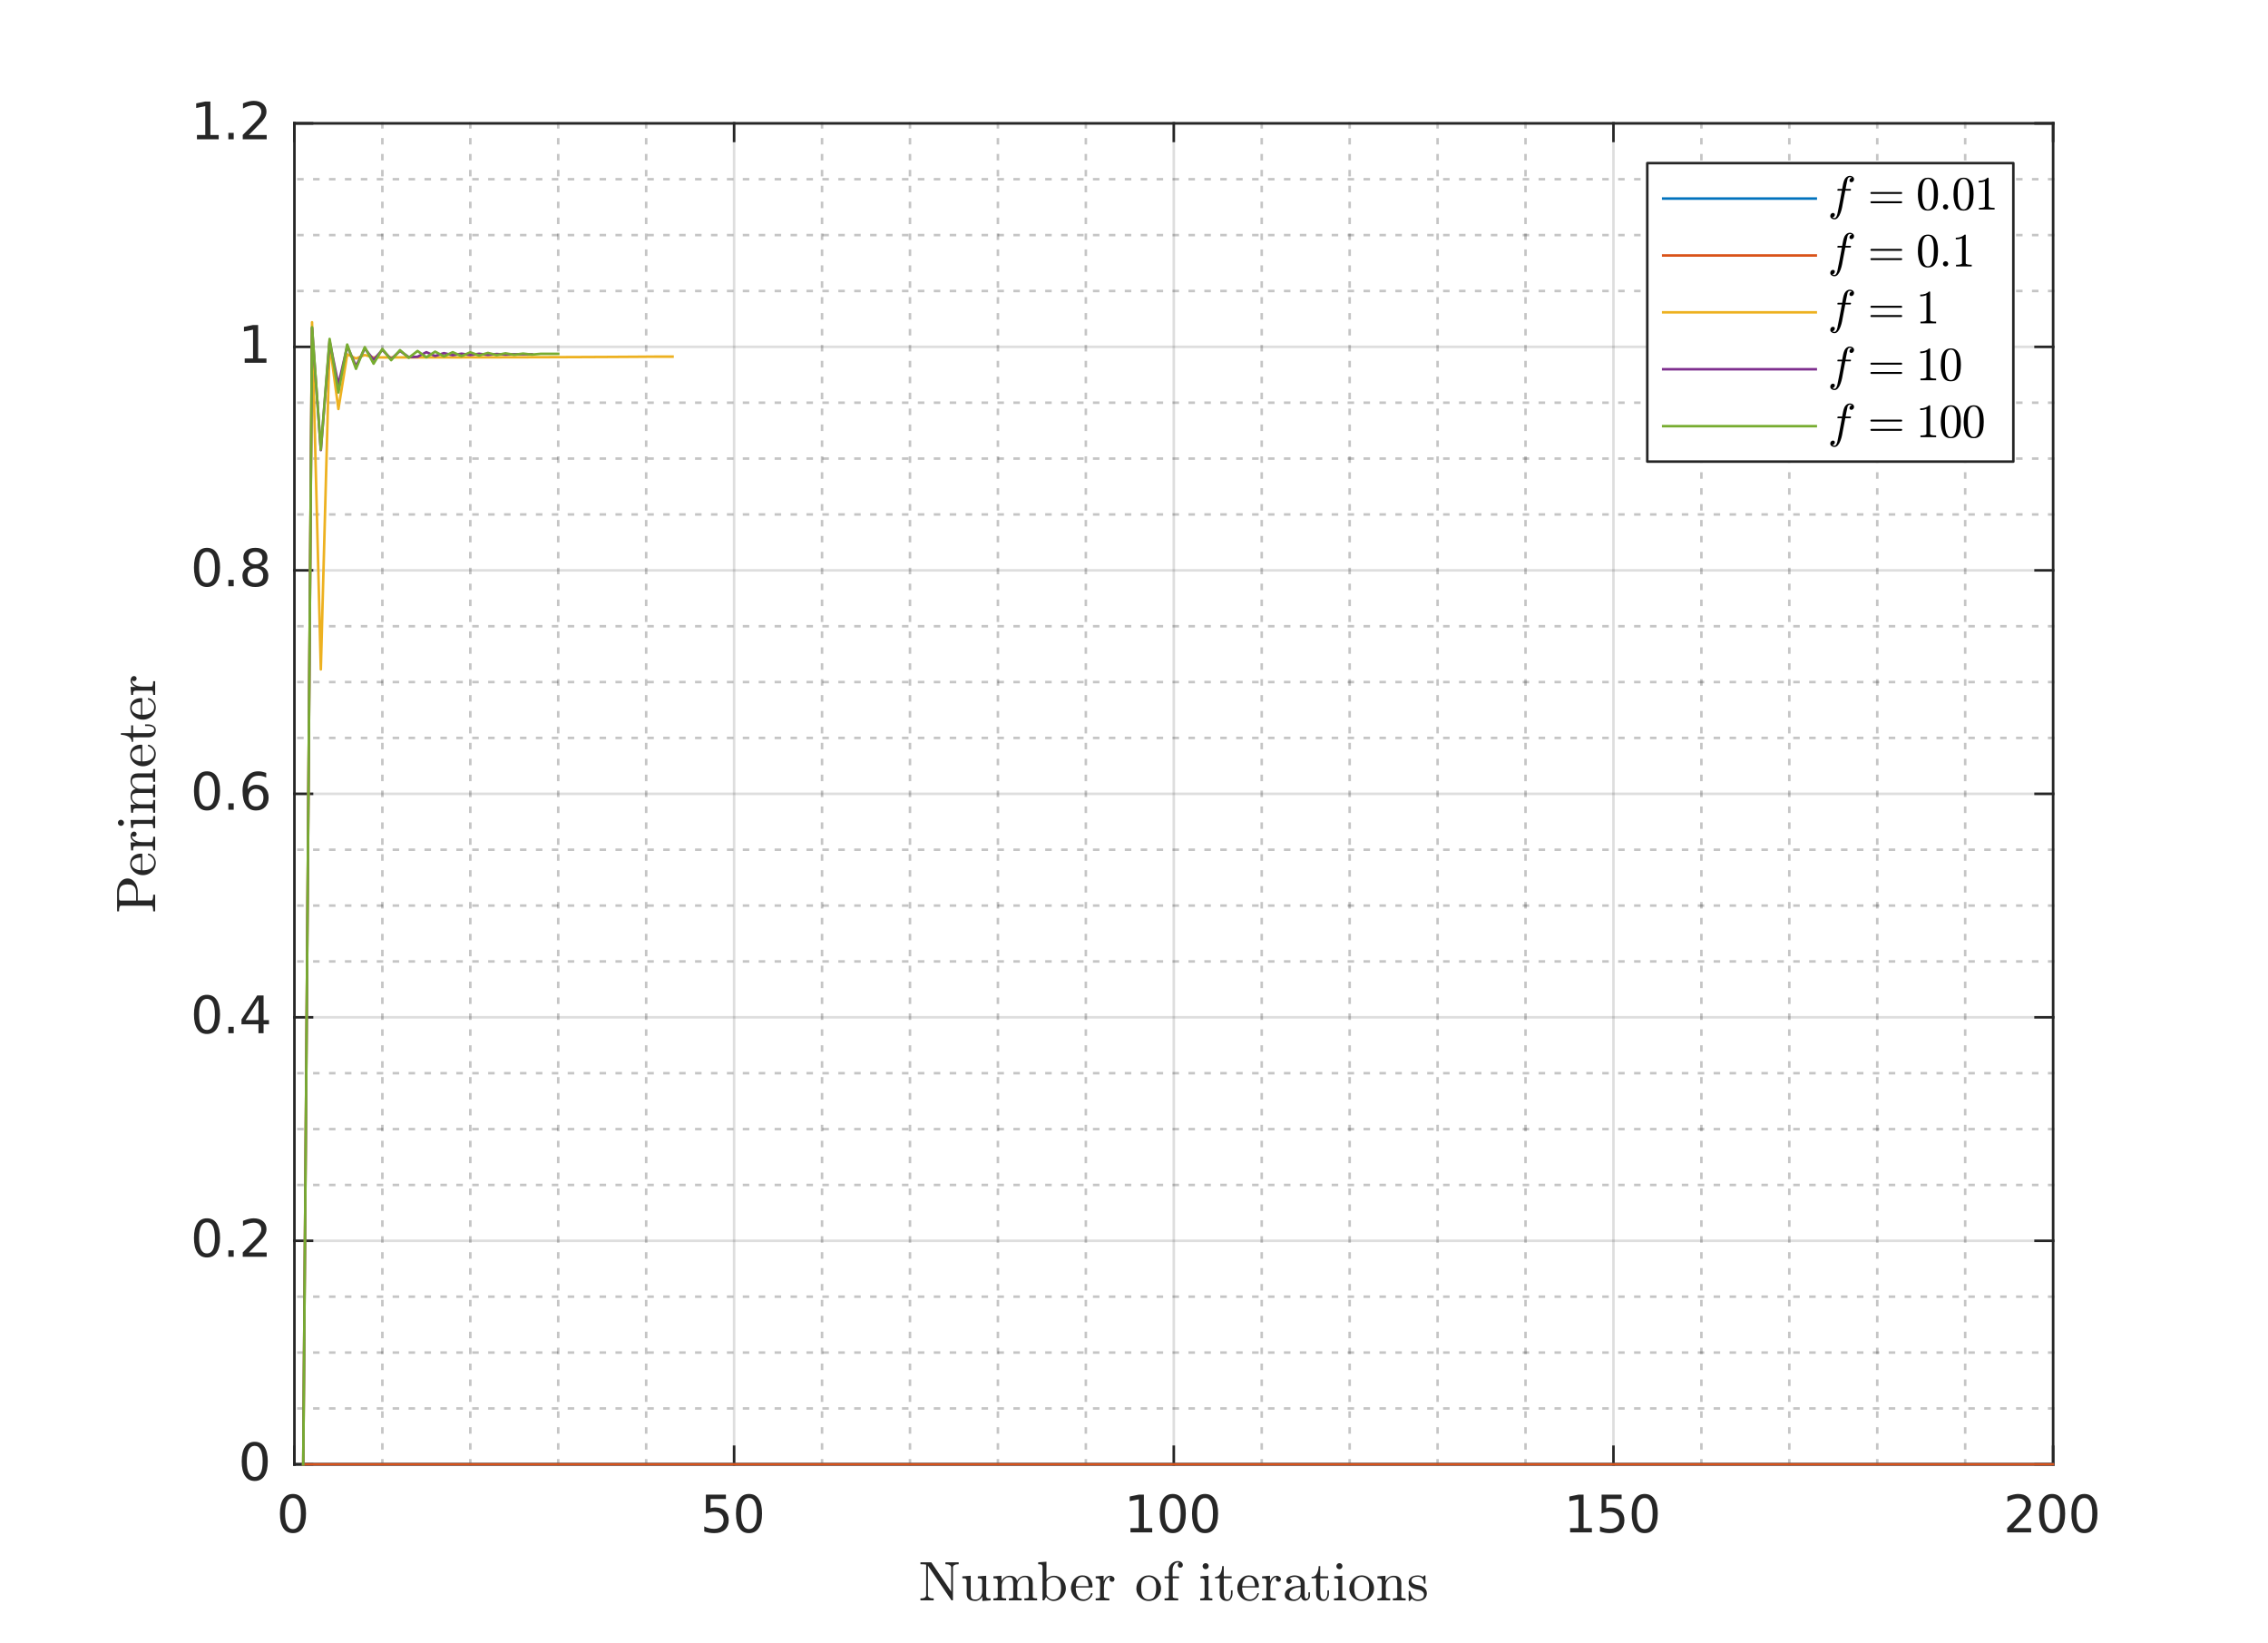 <?xml version="1.0"?>
<!DOCTYPE svg PUBLIC '-//W3C//DTD SVG 1.0//EN'
          'http://www.w3.org/TR/2001/REC-SVG-20010904/DTD/svg10.dtd'>
<svg xmlns:xlink="http://www.w3.org/1999/xlink" style="fill-opacity:1; color-rendering:auto; color-interpolation:auto; text-rendering:auto; stroke:black; stroke-linecap:square; stroke-miterlimit:10; shape-rendering:auto; stroke-opacity:1; fill:black; stroke-dasharray:none; font-weight:normal; stroke-width:1; font-family:'Dialog'; font-style:normal; stroke-linejoin:miter; font-size:12px; stroke-dashoffset:0; image-rendering:auto;" width="570" height="413" xmlns="http://www.w3.org/2000/svg"
><rect width="100%" height="100%" fill="#333333" stroke="none"/><!--Generated by the Batik Graphics2D SVG Generator--><defs id="genericDefs"
  /><g
  ><defs id="defs1"
    ><clipPath clipPathUnits="userSpaceOnUse" id="clipPath1"
      ><path d="M0 0 L570 0 L570 413 L0 413 L0 0 Z"
      /></clipPath
    ></defs
    ><g style="fill:white; stroke:white;"
    ><rect x="0" y="0" width="570" style="clip-path:url(#clipPath1); stroke:none;" height="413"
    /></g
    ><g style="fill:white; text-rendering:optimizeSpeed; color-rendering:optimizeSpeed; image-rendering:optimizeSpeed; shape-rendering:crispEdges; stroke:white; color-interpolation:sRGB;"
    ><rect x="0" width="570" height="413" y="0" style="stroke:none;"
      /><path style="stroke:none;" d="M74 368 L516 368 L516 31 L74 31 Z"
    /></g
    ><g style="fill-opacity:0.251; color-rendering:optimizeQuality; color-interpolation:linearRGB; text-rendering:geometricPrecision; stroke:rgb(26,26,26); stroke-linecap:butt; stroke-miterlimit:1; stroke-opacity:0.251; fill:rgb(26,26,26); stroke-dasharray:1,3; stroke-width:0.639; stroke-linejoin:bevel; image-rendering:optimizeQuality;"
    ><line y2="31" style="fill:none;" x1="96.1" x2="96.1" y1="368"
      /><line y2="31" style="fill:none;" x1="118.2" x2="118.2" y1="368"
      /><line y2="31" style="fill:none;" x1="140.3" x2="140.3" y1="368"
      /><line y2="31" style="fill:none;" x1="162.4" x2="162.4" y1="368"
      /><line y2="31" style="fill:none;" x1="206.6" x2="206.6" y1="368"
      /><line y2="31" style="fill:none;" x1="228.7" x2="228.7" y1="368"
      /><line y2="31" style="fill:none;" x1="250.8" x2="250.8" y1="368"
      /><line y2="31" style="fill:none;" x1="272.9" x2="272.9" y1="368"
      /><line y2="31" style="fill:none;" x1="317.1" x2="317.1" y1="368"
      /><line y2="31" style="fill:none;" x1="339.2" x2="339.2" y1="368"
      /><line y2="31" style="fill:none;" x1="361.3" x2="361.3" y1="368"
      /><line y2="31" style="fill:none;" x1="383.4" x2="383.4" y1="368"
      /><line y2="31" style="fill:none;" x1="427.6" x2="427.6" y1="368"
      /><line y2="31" style="fill:none;" x1="449.7" x2="449.7" y1="368"
      /><line y2="31" style="fill:none;" x1="471.8" x2="471.8" y1="368"
      /><line y2="31" style="fill:none;" x1="493.9" x2="493.9" y1="368"
    /></g
    ><g style="stroke-linecap:butt; fill-opacity:0.149; fill:rgb(38,38,38); text-rendering:geometricPrecision; image-rendering:optimizeQuality; color-rendering:optimizeQuality; stroke-linejoin:round; stroke:rgb(38,38,38); color-interpolation:linearRGB; stroke-width:0.639; stroke-opacity:0.149;"
    ><line y2="31" style="fill:none;" x1="74" x2="74" y1="368"
      /><line y2="31" style="fill:none;" x1="184.5" x2="184.5" y1="368"
      /><line y2="31" style="fill:none;" x1="295" x2="295" y1="368"
      /><line y2="31" style="fill:none;" x1="405.5" x2="405.5" y1="368"
      /><line y2="31" style="fill:none;" x1="516" x2="516" y1="368"
    /></g
    ><g style="fill-opacity:0.251; color-rendering:optimizeQuality; color-interpolation:linearRGB; text-rendering:geometricPrecision; stroke:rgb(26,26,26); stroke-linecap:butt; stroke-miterlimit:1; stroke-opacity:0.251; fill:rgb(26,26,26); stroke-dasharray:1,3; stroke-width:0.639; stroke-linejoin:bevel; image-rendering:optimizeQuality;"
    ><line y2="353.958" style="fill:none;" x1="516" x2="74" y1="353.958"
      /><line y2="339.917" style="fill:none;" x1="516" x2="74" y1="339.917"
      /><line y2="325.875" style="fill:none;" x1="516" x2="74" y1="325.875"
      /><line y2="297.792" style="fill:none;" x1="516" x2="74" y1="297.792"
      /><line y2="283.75" style="fill:none;" x1="516" x2="74" y1="283.75"
      /><line y2="269.708" style="fill:none;" x1="516" x2="74" y1="269.708"
      /><line y2="241.625" style="fill:none;" x1="516" x2="74" y1="241.625"
      /><line y2="227.583" style="fill:none;" x1="516" x2="74" y1="227.583"
      /><line y2="213.542" style="fill:none;" x1="516" x2="74" y1="213.542"
      /><line y2="185.458" style="fill:none;" x1="516" x2="74" y1="185.458"
      /><line y2="171.417" style="fill:none;" x1="516" x2="74" y1="171.417"
      /><line y2="157.375" style="fill:none;" x1="516" x2="74" y1="157.375"
      /><line y2="129.292" style="fill:none;" x1="516" x2="74" y1="129.292"
      /><line y2="115.25" style="fill:none;" x1="516" x2="74" y1="115.25"
      /><line y2="101.208" style="fill:none;" x1="516" x2="74" y1="101.208"
      /><line y2="73.125" style="fill:none;" x1="516" x2="74" y1="73.125"
      /><line y2="59.083" style="fill:none;" x1="516" x2="74" y1="59.083"
      /><line y2="45.042" style="fill:none;" x1="516" x2="74" y1="45.042"
    /></g
    ><g style="stroke-linecap:butt; fill-opacity:0.149; fill:rgb(38,38,38); text-rendering:geometricPrecision; image-rendering:optimizeQuality; color-rendering:optimizeQuality; stroke-linejoin:round; stroke:rgb(38,38,38); color-interpolation:linearRGB; stroke-width:0.639; stroke-opacity:0.149;"
    ><line y2="368" style="fill:none;" x1="516" x2="74" y1="368"
      /><line y2="311.833" style="fill:none;" x1="516" x2="74" y1="311.833"
      /><line y2="255.667" style="fill:none;" x1="516" x2="74" y1="255.667"
      /><line y2="199.5" style="fill:none;" x1="516" x2="74" y1="199.5"
      /><line y2="143.333" style="fill:none;" x1="516" x2="74" y1="143.333"
      /><line y2="87.167" style="fill:none;" x1="516" x2="74" y1="87.167"
      /><line y2="31" style="fill:none;" x1="516" x2="74" y1="31"
      /><line x1="74" x2="516" y1="368" style="stroke-linecap:square; fill-opacity:1; fill:none; stroke-opacity:1;" y2="368"
      /><line x1="74" x2="516" y1="31" style="stroke-linecap:square; fill-opacity:1; fill:none; stroke-opacity:1;" y2="31"
      /><line x1="74" x2="74" y1="368" style="stroke-linecap:square; fill-opacity:1; fill:none; stroke-opacity:1;" y2="363.58"
      /><line x1="184.5" x2="184.5" y1="368" style="stroke-linecap:square; fill-opacity:1; fill:none; stroke-opacity:1;" y2="363.58"
      /><line x1="295" x2="295" y1="368" style="stroke-linecap:square; fill-opacity:1; fill:none; stroke-opacity:1;" y2="363.58"
      /><line x1="405.5" x2="405.5" y1="368" style="stroke-linecap:square; fill-opacity:1; fill:none; stroke-opacity:1;" y2="363.58"
      /><line x1="516" x2="516" y1="368" style="stroke-linecap:square; fill-opacity:1; fill:none; stroke-opacity:1;" y2="363.58"
      /><line x1="74" x2="74" y1="31" style="stroke-linecap:square; fill-opacity:1; fill:none; stroke-opacity:1;" y2="35.42"
      /><line x1="184.5" x2="184.5" y1="31" style="stroke-linecap:square; fill-opacity:1; fill:none; stroke-opacity:1;" y2="35.42"
      /><line x1="295" x2="295" y1="31" style="stroke-linecap:square; fill-opacity:1; fill:none; stroke-opacity:1;" y2="35.42"
      /><line x1="405.5" x2="405.5" y1="31" style="stroke-linecap:square; fill-opacity:1; fill:none; stroke-opacity:1;" y2="35.42"
      /><line x1="516" x2="516" y1="31" style="stroke-linecap:square; fill-opacity:1; fill:none; stroke-opacity:1;" y2="35.42"
    /></g
    ><g transform="translate(74,373.111)" style="font-size:12.778px; fill:rgb(38,38,38); text-rendering:geometricPrecision; image-rendering:optimizeQuality; color-rendering:optimizeQuality; font-family:'SansSerif'; stroke:rgb(38,38,38); color-interpolation:linearRGB;"
    ><path style="stroke:none;" d="M-0.375 3.359 Q-1.359 3.359 -1.859 4.336 Q-2.359 5.312 -2.359 7.266 Q-2.359 9.219 -1.859 10.195 Q-1.359 11.172 -0.375 11.172 Q0.625 11.172 1.125 10.195 Q1.625 9.219 1.625 7.266 Q1.625 5.312 1.125 4.336 Q0.625 3.359 -0.375 3.359 ZM-0.375 2.344 Q1.219 2.344 2.062 3.609 Q2.906 4.875 2.906 7.266 Q2.906 9.656 2.062 10.922 Q1.219 12.188 -0.375 12.188 Q-1.953 12.188 -2.797 10.922 Q-3.641 9.656 -3.641 7.266 Q-3.641 4.875 -2.797 3.609 Q-1.953 2.344 -0.375 2.344 Z"
    /></g
    ><g transform="translate(184.5,373.111)" style="font-size:12.778px; fill:rgb(38,38,38); text-rendering:geometricPrecision; image-rendering:optimizeQuality; color-rendering:optimizeQuality; font-family:'SansSerif'; stroke:rgb(38,38,38); color-interpolation:linearRGB;"
    ><path style="stroke:none;" d="M-7.094 2.516 L-2.062 2.516 L-2.062 3.609 L-5.922 3.609 L-5.922 5.922 Q-5.641 5.828 -5.359 5.781 Q-5.078 5.734 -4.812 5.734 Q-3.219 5.734 -2.289 6.602 Q-1.359 7.469 -1.359 8.953 Q-1.359 10.484 -2.312 11.336 Q-3.266 12.188 -5 12.188 Q-5.594 12.188 -6.219 12.086 Q-6.844 11.984 -7.5 11.781 L-7.5 10.484 Q-6.922 10.797 -6.312 10.953 Q-5.703 11.109 -5.031 11.109 Q-3.922 11.109 -3.281 10.531 Q-2.641 9.953 -2.641 8.953 Q-2.641 7.969 -3.281 7.391 Q-3.922 6.812 -5.031 6.812 Q-5.547 6.812 -6.055 6.93 Q-6.562 7.047 -7.094 7.281 L-7.094 2.516 ZM3.737 3.359 Q2.753 3.359 2.253 4.336 Q1.753 5.312 1.753 7.266 Q1.753 9.219 2.253 10.195 Q2.753 11.172 3.737 11.172 Q4.737 11.172 5.237 10.195 Q5.737 9.219 5.737 7.266 Q5.737 5.312 5.237 4.336 Q4.737 3.359 3.737 3.359 ZM3.737 2.344 Q5.331 2.344 6.174 3.609 Q7.018 4.875 7.018 7.266 Q7.018 9.656 6.174 10.922 Q5.331 12.188 3.737 12.188 Q2.159 12.188 1.315 10.922 Q0.471 9.656 0.471 7.266 Q0.471 4.875 1.315 3.609 Q2.159 2.344 3.737 2.344 Z"
    /></g
    ><g transform="translate(295,373.111)" style="font-size:12.778px; fill:rgb(38,38,38); text-rendering:geometricPrecision; image-rendering:optimizeQuality; color-rendering:optimizeQuality; font-family:'SansSerif'; stroke:rgb(38,38,38); color-interpolation:linearRGB;"
    ><path style="stroke:none;" d="M-10.891 10.922 L-8.797 10.922 L-8.797 3.688 L-11.078 4.141 L-11.078 2.984 L-8.812 2.516 L-7.516 2.516 L-7.516 10.922 L-5.422 10.922 L-5.422 12 L-10.891 12 L-10.891 10.922 ZM-0.263 3.359 Q-1.247 3.359 -1.747 4.336 Q-2.247 5.312 -2.247 7.266 Q-2.247 9.219 -1.747 10.195 Q-1.247 11.172 -0.263 11.172 Q0.737 11.172 1.237 10.195 Q1.737 9.219 1.737 7.266 Q1.737 5.312 1.237 4.336 Q0.737 3.359 -0.263 3.359 ZM-0.263 2.344 Q1.331 2.344 2.174 3.609 Q3.018 4.875 3.018 7.266 Q3.018 9.656 2.174 10.922 Q1.331 12.188 -0.263 12.188 Q-1.841 12.188 -2.685 10.922 Q-3.529 9.656 -3.529 7.266 Q-3.529 4.875 -2.685 3.609 Q-1.841 2.344 -0.263 2.344 ZM7.849 3.359 Q6.864 3.359 6.364 4.336 Q5.864 5.312 5.864 7.266 Q5.864 9.219 6.364 10.195 Q6.864 11.172 7.849 11.172 Q8.849 11.172 9.349 10.195 Q9.849 9.219 9.849 7.266 Q9.849 5.312 9.349 4.336 Q8.849 3.359 7.849 3.359 ZM7.849 2.344 Q9.443 2.344 10.286 3.609 Q11.13 4.875 11.13 7.266 Q11.13 9.656 10.286 10.922 Q9.443 12.188 7.849 12.188 Q6.271 12.188 5.427 10.922 Q4.583 9.656 4.583 7.266 Q4.583 4.875 5.427 3.609 Q6.271 2.344 7.849 2.344 Z"
    /></g
    ><g transform="translate(405.5,373.111)" style="font-size:12.778px; fill:rgb(38,38,38); text-rendering:geometricPrecision; image-rendering:optimizeQuality; color-rendering:optimizeQuality; font-family:'SansSerif'; stroke:rgb(38,38,38); color-interpolation:linearRGB;"
    ><path style="stroke:none;" d="M-10.891 10.922 L-8.797 10.922 L-8.797 3.688 L-11.078 4.141 L-11.078 2.984 L-8.812 2.516 L-7.516 2.516 L-7.516 10.922 L-5.422 10.922 L-5.422 12 L-10.891 12 L-10.891 10.922 ZM-2.982 2.516 L2.049 2.516 L2.049 3.609 L-1.81 3.609 L-1.81 5.922 Q-1.529 5.828 -1.247 5.781 Q-0.966 5.734 -0.701 5.734 Q0.893 5.734 1.823 6.602 Q2.753 7.469 2.753 8.953 Q2.753 10.484 1.799 11.336 Q0.846 12.188 -0.888 12.188 Q-1.482 12.188 -2.107 12.086 Q-2.732 11.984 -3.388 11.781 L-3.388 10.484 Q-2.81 10.797 -2.201 10.953 Q-1.591 11.109 -0.919 11.109 Q0.19 11.109 0.831 10.531 Q1.471 9.953 1.471 8.953 Q1.471 7.969 0.831 7.391 Q0.19 6.812 -0.919 6.812 Q-1.435 6.812 -1.943 6.93 Q-2.451 7.047 -2.982 7.281 L-2.982 2.516 ZM7.849 3.359 Q6.864 3.359 6.364 4.336 Q5.864 5.312 5.864 7.266 Q5.864 9.219 6.364 10.195 Q6.864 11.172 7.849 11.172 Q8.849 11.172 9.349 10.195 Q9.849 9.219 9.849 7.266 Q9.849 5.312 9.349 4.336 Q8.849 3.359 7.849 3.359 ZM7.849 2.344 Q9.443 2.344 10.286 3.609 Q11.13 4.875 11.13 7.266 Q11.13 9.656 10.286 10.922 Q9.443 12.188 7.849 12.188 Q6.271 12.188 5.427 10.922 Q4.583 9.656 4.583 7.266 Q4.583 4.875 5.427 3.609 Q6.271 2.344 7.849 2.344 Z"
    /></g
    ><g transform="translate(516,373.111)" style="font-size:12.778px; fill:rgb(38,38,38); text-rendering:geometricPrecision; image-rendering:optimizeQuality; color-rendering:optimizeQuality; font-family:'SansSerif'; stroke:rgb(38,38,38); color-interpolation:linearRGB;"
    ><path style="stroke:none;" d="M-10 10.922 L-5.531 10.922 L-5.531 12 L-11.547 12 L-11.547 10.922 Q-10.812 10.172 -9.555 8.898 Q-8.297 7.625 -7.969 7.25 Q-7.359 6.562 -7.117 6.078 Q-6.875 5.594 -6.875 5.141 Q-6.875 4.375 -7.398 3.906 Q-7.922 3.438 -8.781 3.438 Q-9.391 3.438 -10.055 3.641 Q-10.719 3.844 -11.484 4.281 L-11.484 2.984 Q-10.703 2.672 -10.031 2.508 Q-9.359 2.344 -8.812 2.344 Q-7.328 2.344 -6.453 3.086 Q-5.578 3.828 -5.578 5.062 Q-5.578 5.641 -5.797 6.164 Q-6.016 6.688 -6.594 7.391 Q-6.75 7.578 -7.602 8.461 Q-8.453 9.344 -10 10.922 ZM-0.263 3.359 Q-1.247 3.359 -1.747 4.336 Q-2.247 5.312 -2.247 7.266 Q-2.247 9.219 -1.747 10.195 Q-1.247 11.172 -0.263 11.172 Q0.737 11.172 1.237 10.195 Q1.737 9.219 1.737 7.266 Q1.737 5.312 1.237 4.336 Q0.737 3.359 -0.263 3.359 ZM-0.263 2.344 Q1.331 2.344 2.174 3.609 Q3.018 4.875 3.018 7.266 Q3.018 9.656 2.174 10.922 Q1.331 12.188 -0.263 12.188 Q-1.841 12.188 -2.685 10.922 Q-3.529 9.656 -3.529 7.266 Q-3.529 4.875 -2.685 3.609 Q-1.841 2.344 -0.263 2.344 ZM7.849 3.359 Q6.864 3.359 6.364 4.336 Q5.864 5.312 5.864 7.266 Q5.864 9.219 6.364 10.195 Q6.864 11.172 7.849 11.172 Q8.849 11.172 9.349 10.195 Q9.849 9.219 9.849 7.266 Q9.849 5.312 9.349 4.336 Q8.849 3.359 7.849 3.359 ZM7.849 2.344 Q9.443 2.344 10.286 3.609 Q11.13 4.875 11.13 7.266 Q11.13 9.656 10.286 10.922 Q9.443 12.188 7.849 12.188 Q6.271 12.188 5.427 10.922 Q4.583 9.656 4.583 7.266 Q4.583 4.875 5.427 3.609 Q6.271 2.344 7.849 2.344 Z"
    /></g
    ><g transform="translate(295,390.389)" style="font-size:14.056px; fill:rgb(38,38,38); text-rendering:geometricPrecision; image-rendering:optimizeQuality; color-rendering:optimizeQuality; font-family:'mwa_cmr10'; stroke:rgb(38,38,38); color-interpolation:linearRGB;"
    ><path style="stroke:none;" d="M-63.672 11.807 L-63.672 11.307 Q-62.234 11.307 -62.234 10.494 L-62.234 2.822 Q-62.687 2.728 -63.672 2.728 L-63.672 2.244 L-61 2.244 Q-60.937 2.244 -60.906 2.291 L-55.953 9.588 L-55.953 3.557 Q-55.953 2.728 -57.39 2.728 L-57.39 2.244 L-54.062 2.244 L-54.062 2.728 Q-55.5 2.728 -55.5 3.557 L-55.5 11.682 Q-55.5 11.729 -55.554 11.768 Q-55.609 11.807 -55.64 11.807 L-55.812 11.807 Q-55.875 11.807 -55.906 11.744 L-61.781 3.103 L-61.781 10.494 Q-61.781 11.307 -60.343 11.307 L-60.343 11.807 L-63.672 11.807 Z"
      /><path style="stroke:none;" d="M-52.052 10.135 L-52.052 7.041 Q-52.052 6.666 -52.169 6.502 Q-52.286 6.338 -52.497 6.299 Q-52.708 6.26 -53.145 6.26 L-53.145 5.775 L-51.036 5.619 L-51.036 10.135 Q-51.036 10.682 -50.958 10.986 Q-50.88 11.291 -50.622 11.439 Q-50.364 11.588 -49.802 11.588 Q-49.052 11.588 -48.606 10.963 Q-48.161 10.338 -48.161 9.541 L-48.161 7.041 Q-48.161 6.666 -48.278 6.502 Q-48.395 6.338 -48.599 6.299 Q-48.802 6.26 -49.255 6.26 L-49.255 5.775 L-47.145 5.619 L-47.145 10.541 Q-47.145 10.9 -47.028 11.072 Q-46.911 11.244 -46.7 11.275 Q-46.489 11.307 -46.052 11.307 L-46.052 11.807 L-48.114 11.963 L-48.114 10.775 Q-48.38 11.307 -48.841 11.635 Q-49.302 11.963 -49.864 11.963 Q-50.88 11.963 -51.466 11.533 Q-52.052 11.104 -52.052 10.135 Z"
      /><path style="stroke:none;" d="M-45.337 11.807 L-45.337 11.307 Q-44.868 11.307 -44.556 11.236 Q-44.243 11.166 -44.243 10.869 L-44.243 7.041 Q-44.243 6.666 -44.36 6.502 Q-44.477 6.338 -44.688 6.299 Q-44.899 6.26 -45.337 6.26 L-45.337 5.775 L-43.306 5.619 L-43.306 6.994 Q-43.024 6.385 -42.477 6.002 Q-41.931 5.619 -41.274 5.619 Q-39.665 5.619 -39.384 6.932 Q-39.102 6.338 -38.563 5.979 Q-38.024 5.619 -37.384 5.619 Q-36.743 5.619 -36.313 5.822 Q-35.884 6.025 -35.665 6.447 Q-35.446 6.869 -35.446 7.51 L-35.446 10.869 Q-35.446 11.166 -35.134 11.236 Q-34.821 11.307 -34.352 11.307 L-34.352 11.807 L-37.556 11.807 L-37.556 11.307 Q-37.071 11.307 -36.767 11.236 Q-36.462 11.166 -36.462 10.869 L-36.462 7.541 Q-36.462 6.838 -36.657 6.408 Q-36.852 5.979 -37.477 5.979 Q-38.274 5.979 -38.806 6.627 Q-39.337 7.275 -39.337 8.104 L-39.337 10.869 Q-39.337 11.166 -39.024 11.236 Q-38.712 11.307 -38.243 11.307 L-38.243 11.807 L-41.446 11.807 L-41.446 11.307 Q-40.962 11.307 -40.657 11.236 Q-40.352 11.166 -40.352 10.869 L-40.352 7.541 Q-40.352 6.869 -40.548 6.424 Q-40.743 5.979 -41.368 5.979 Q-42.181 5.979 -42.704 6.627 Q-43.227 7.275 -43.227 8.104 L-43.227 10.869 Q-43.227 11.166 -42.915 11.236 Q-42.602 11.307 -42.134 11.307 L-42.134 11.807 L-45.337 11.807 Z"
      /><path style="stroke:none;" d="M-32.983 11.807 L-32.983 3.525 Q-32.983 3.15 -33.092 2.978 Q-33.202 2.807 -33.413 2.768 Q-33.624 2.728 -34.077 2.728 L-34.077 2.244 L-31.999 2.088 L-31.999 6.479 Q-31.764 6.213 -31.46 6.018 Q-31.155 5.822 -30.796 5.721 Q-30.436 5.619 -30.061 5.619 Q-29.436 5.619 -28.897 5.869 Q-28.358 6.119 -27.967 6.564 Q-27.577 7.01 -27.35 7.588 Q-27.124 8.166 -27.124 8.791 Q-27.124 9.635 -27.538 10.361 Q-27.952 11.088 -28.671 11.525 Q-29.389 11.963 -30.233 11.963 Q-30.764 11.963 -31.264 11.689 Q-31.764 11.416 -32.092 10.963 L-32.577 11.807 L-32.983 11.807 ZM-31.967 10.432 Q-31.733 10.947 -31.296 11.268 Q-30.858 11.588 -30.327 11.588 Q-29.592 11.588 -29.147 11.174 Q-28.702 10.76 -28.522 10.127 Q-28.342 9.494 -28.342 8.791 Q-28.342 7.604 -28.655 6.994 Q-28.796 6.713 -29.03 6.479 Q-29.264 6.244 -29.553 6.111 Q-29.842 5.979 -30.171 5.979 Q-30.717 5.979 -31.202 6.275 Q-31.686 6.572 -31.967 7.072 L-31.967 10.432 Z"
      /><path style="stroke:none;" d="M-22.753 11.963 Q-23.612 11.963 -24.323 11.518 Q-25.034 11.072 -25.44 10.322 Q-25.846 9.572 -25.846 8.744 Q-25.846 7.916 -25.471 7.182 Q-25.096 6.447 -24.432 5.986 Q-23.768 5.525 -22.956 5.525 Q-22.3 5.525 -21.831 5.744 Q-21.362 5.963 -21.05 6.346 Q-20.737 6.729 -20.581 7.244 Q-20.425 7.76 -20.425 8.385 Q-20.425 8.572 -20.565 8.572 L-24.628 8.572 L-24.628 8.729 Q-24.628 9.885 -24.159 10.721 Q-23.69 11.557 -22.628 11.557 Q-22.19 11.557 -21.831 11.361 Q-21.471 11.166 -21.198 10.83 Q-20.925 10.494 -20.831 10.104 Q-20.815 10.057 -20.776 10.018 Q-20.737 9.979 -20.69 9.979 L-20.565 9.979 Q-20.425 9.979 -20.425 10.15 Q-20.628 10.947 -21.284 11.455 Q-21.94 11.963 -22.753 11.963 ZM-24.612 8.229 L-21.425 8.229 Q-21.425 7.697 -21.565 7.158 Q-21.706 6.619 -22.05 6.26 Q-22.393 5.9 -22.956 5.9 Q-23.737 5.9 -24.175 6.643 Q-24.612 7.385 -24.612 8.229 Z"
      /><path style="stroke:none;" d="M-19.631 11.807 L-19.631 11.307 Q-19.146 11.307 -18.842 11.236 Q-18.537 11.166 -18.537 10.869 L-18.537 7.041 Q-18.537 6.666 -18.646 6.502 Q-18.756 6.338 -18.967 6.299 Q-19.178 6.26 -19.631 6.26 L-19.631 5.775 L-17.631 5.619 L-17.631 6.994 Q-17.396 6.385 -16.982 6.002 Q-16.568 5.619 -15.975 5.619 Q-15.553 5.619 -15.225 5.869 Q-14.896 6.119 -14.896 6.51 Q-14.896 6.775 -15.076 6.963 Q-15.256 7.15 -15.521 7.15 Q-15.787 7.15 -15.975 6.963 Q-16.162 6.775 -16.162 6.51 Q-16.162 6.135 -15.881 5.979 L-15.975 5.979 Q-16.537 5.979 -16.896 6.393 Q-17.256 6.807 -17.404 7.416 Q-17.553 8.025 -17.553 8.572 L-17.553 10.869 Q-17.553 11.307 -16.193 11.307 L-16.193 11.807 L-19.631 11.807 Z"
      /><path style="stroke:none;" d="M-6.3 11.963 Q-7.144 11.963 -7.862 11.533 Q-8.581 11.104 -8.995 10.385 Q-9.409 9.666 -9.409 8.822 Q-9.409 8.182 -9.183 7.588 Q-8.956 6.994 -8.526 6.525 Q-8.097 6.057 -7.526 5.791 Q-6.956 5.525 -6.3 5.525 Q-5.441 5.525 -4.73 5.986 Q-4.019 6.447 -3.612 7.205 Q-3.206 7.963 -3.206 8.822 Q-3.206 9.666 -3.62 10.385 Q-4.034 11.104 -4.753 11.533 Q-5.472 11.963 -6.3 11.963 ZM-6.3 11.557 Q-5.175 11.557 -4.8 10.744 Q-4.425 9.932 -4.425 8.666 Q-4.425 7.963 -4.503 7.502 Q-4.581 7.041 -4.831 6.666 Q-4.987 6.432 -5.23 6.26 Q-5.472 6.088 -5.745 5.994 Q-6.019 5.9 -6.3 5.9 Q-6.737 5.9 -7.128 6.096 Q-7.519 6.291 -7.784 6.666 Q-8.05 7.057 -8.12 7.533 Q-8.191 8.01 -8.191 8.666 Q-8.191 9.447 -8.05 10.08 Q-7.909 10.713 -7.495 11.135 Q-7.081 11.557 -6.3 11.557 Z"
      /><path style="stroke:none;" d="M-2.319 11.807 L-2.319 11.307 Q-1.85 11.307 -1.546 11.236 Q-1.241 11.166 -1.241 10.869 L-1.241 6.26 L-2.303 6.26 L-2.303 5.775 L-1.241 5.775 L-1.241 4.088 Q-1.241 3.65 -1.046 3.252 Q-0.85 2.853 -0.538 2.564 Q-0.225 2.275 0.189 2.103 Q0.603 1.932 1.056 1.932 Q1.525 1.932 1.9 2.213 Q2.275 2.494 2.275 2.963 Q2.275 3.228 2.095 3.408 Q1.915 3.588 1.65 3.588 Q1.384 3.588 1.197 3.408 Q1.009 3.228 1.009 2.963 Q1.009 2.525 1.384 2.369 Q1.165 2.291 0.978 2.291 Q0.572 2.291 0.283 2.588 Q-0.006 2.885 -0.155 3.299 Q-0.303 3.713 -0.303 4.119 L-0.303 5.775 L1.322 5.775 L1.322 6.26 L-0.257 6.26 L-0.257 10.869 Q-0.257 11.15 0.158 11.229 Q0.572 11.307 1.103 11.307 L1.103 11.807 L-2.319 11.807 Z"
      /><path style="stroke:none;" d="M6.645 11.807 L6.645 11.307 Q7.114 11.307 7.427 11.236 Q7.739 11.166 7.739 10.869 L7.739 7.041 Q7.739 6.51 7.528 6.385 Q7.317 6.26 6.708 6.26 L6.708 5.775 L8.723 5.619 L8.723 10.869 Q8.723 11.166 8.989 11.236 Q9.255 11.307 9.692 11.307 L9.692 11.807 L6.645 11.807 ZM7.239 3.213 Q7.239 2.9 7.466 2.674 Q7.692 2.447 8.005 2.447 Q8.192 2.447 8.38 2.549 Q8.567 2.65 8.669 2.83 Q8.77 3.01 8.77 3.213 Q8.77 3.51 8.536 3.744 Q8.302 3.978 8.005 3.978 Q7.692 3.978 7.466 3.744 Q7.239 3.51 7.239 3.213 Z"
      /><path style="stroke:none;" d="M11.534 10.119 L11.534 6.26 L10.378 6.26 L10.378 5.9 Q11.3 5.9 11.729 5.049 Q12.159 4.197 12.159 3.197 L12.565 3.197 L12.565 5.775 L14.534 5.775 L14.534 6.26 L12.565 6.26 L12.565 10.104 Q12.565 10.682 12.761 11.119 Q12.956 11.557 13.456 11.557 Q13.94 11.557 14.151 11.096 Q14.362 10.635 14.362 10.104 L14.362 9.275 L14.768 9.275 L14.768 10.119 Q14.768 10.557 14.604 10.986 Q14.44 11.416 14.128 11.689 Q13.815 11.963 13.362 11.963 Q12.518 11.963 12.026 11.463 Q11.534 10.963 11.534 10.119 Z"
      /><path style="stroke:none;" d="M19.063 11.963 Q18.203 11.963 17.492 11.518 Q16.781 11.072 16.375 10.322 Q15.969 9.572 15.969 8.744 Q15.969 7.916 16.344 7.182 Q16.719 6.447 17.383 5.986 Q18.047 5.525 18.86 5.525 Q19.516 5.525 19.985 5.744 Q20.453 5.963 20.766 6.346 Q21.078 6.729 21.235 7.244 Q21.391 7.76 21.391 8.385 Q21.391 8.572 21.25 8.572 L17.188 8.572 L17.188 8.729 Q17.188 9.885 17.656 10.721 Q18.125 11.557 19.188 11.557 Q19.625 11.557 19.985 11.361 Q20.344 11.166 20.617 10.83 Q20.891 10.494 20.985 10.104 Q21 10.057 21.039 10.018 Q21.078 9.979 21.125 9.979 L21.25 9.979 Q21.391 9.979 21.391 10.15 Q21.188 10.947 20.531 11.455 Q19.875 11.963 19.063 11.963 ZM17.203 8.229 L20.391 8.229 Q20.391 7.697 20.25 7.158 Q20.11 6.619 19.766 6.26 Q19.422 5.9 18.86 5.9 Q18.078 5.9 17.641 6.643 Q17.203 7.385 17.203 8.229 Z"
      /><path style="stroke:none;" d="M22.185 11.807 L22.185 11.307 Q22.669 11.307 22.974 11.236 Q23.278 11.166 23.278 10.869 L23.278 7.041 Q23.278 6.666 23.169 6.502 Q23.06 6.338 22.849 6.299 Q22.638 6.26 22.185 6.26 L22.185 5.775 L24.185 5.619 L24.185 6.994 Q24.419 6.385 24.833 6.002 Q25.247 5.619 25.841 5.619 Q26.263 5.619 26.591 5.869 Q26.919 6.119 26.919 6.51 Q26.919 6.775 26.739 6.963 Q26.56 7.15 26.294 7.15 Q26.028 7.15 25.841 6.963 Q25.653 6.775 25.653 6.51 Q25.653 6.135 25.935 5.979 L25.841 5.979 Q25.278 5.979 24.919 6.393 Q24.56 6.807 24.411 7.416 Q24.263 8.025 24.263 8.572 L24.263 10.869 Q24.263 11.307 25.622 11.307 L25.622 11.807 L22.185 11.807 Z"
      /><path style="stroke:none;" d="M27.893 10.432 Q27.893 9.604 28.549 9.08 Q29.205 8.557 30.127 8.338 Q31.049 8.119 31.877 8.119 L31.877 7.541 Q31.877 7.15 31.698 6.768 Q31.518 6.385 31.182 6.143 Q30.846 5.9 30.44 5.9 Q29.518 5.9 29.033 6.322 Q29.299 6.322 29.471 6.518 Q29.643 6.713 29.643 6.994 Q29.643 7.26 29.448 7.463 Q29.252 7.666 28.971 7.666 Q28.69 7.666 28.494 7.463 Q28.299 7.26 28.299 6.994 Q28.299 6.244 28.963 5.885 Q29.627 5.525 30.44 5.525 Q31.002 5.525 31.58 5.768 Q32.158 6.01 32.526 6.463 Q32.893 6.916 32.893 7.525 L32.893 10.666 Q32.893 10.947 33.01 11.174 Q33.127 11.4 33.361 11.4 Q33.596 11.4 33.713 11.166 Q33.83 10.932 33.83 10.666 L33.83 9.775 L34.236 9.775 L34.236 10.666 Q34.236 10.979 34.072 11.268 Q33.908 11.557 33.627 11.721 Q33.346 11.885 33.033 11.885 Q32.627 11.885 32.33 11.572 Q32.033 11.26 31.986 10.822 Q31.736 11.338 31.229 11.65 Q30.721 11.963 30.143 11.963 Q29.611 11.963 29.096 11.807 Q28.58 11.65 28.236 11.314 Q27.893 10.979 27.893 10.432 ZM29.033 10.432 Q29.033 10.932 29.393 11.26 Q29.752 11.588 30.236 11.588 Q30.69 11.588 31.065 11.369 Q31.44 11.15 31.658 10.76 Q31.877 10.369 31.877 9.932 L31.877 8.479 Q31.236 8.479 30.573 8.689 Q29.908 8.9 29.471 9.338 Q29.033 9.775 29.033 10.432 Z"
      /><path style="stroke:none;" d="M35.78 10.119 L35.78 6.26 L34.624 6.26 L34.624 5.9 Q35.546 5.9 35.975 5.049 Q36.405 4.197 36.405 3.197 L36.811 3.197 L36.811 5.775 L38.78 5.775 L38.78 6.26 L36.811 6.26 L36.811 10.104 Q36.811 10.682 37.007 11.119 Q37.202 11.557 37.702 11.557 Q38.186 11.557 38.397 11.096 Q38.608 10.635 38.608 10.104 L38.608 9.275 L39.014 9.275 L39.014 10.119 Q39.014 10.557 38.85 10.986 Q38.686 11.416 38.374 11.689 Q38.061 11.963 37.608 11.963 Q36.764 11.963 36.272 11.463 Q35.78 10.963 35.78 10.119 Z"
      /><path style="stroke:none;" d="M40.262 11.807 L40.262 11.307 Q40.73 11.307 41.043 11.236 Q41.355 11.166 41.355 10.869 L41.355 7.041 Q41.355 6.51 41.145 6.385 Q40.934 6.26 40.324 6.26 L40.324 5.775 L42.34 5.619 L42.34 10.869 Q42.34 11.166 42.605 11.236 Q42.871 11.307 43.309 11.307 L43.309 11.807 L40.262 11.807 ZM40.855 3.213 Q40.855 2.9 41.082 2.674 Q41.309 2.447 41.621 2.447 Q41.809 2.447 41.996 2.549 Q42.184 2.65 42.285 2.83 Q42.387 3.01 42.387 3.213 Q42.387 3.51 42.152 3.744 Q41.918 3.978 41.621 3.978 Q41.309 3.978 41.082 3.744 Q40.855 3.51 40.855 3.213 Z"
      /><path style="stroke:none;" d="M47.228 11.963 Q46.385 11.963 45.666 11.533 Q44.947 11.104 44.533 10.385 Q44.119 9.666 44.119 8.822 Q44.119 8.182 44.346 7.588 Q44.572 6.994 45.002 6.525 Q45.432 6.057 46.002 5.791 Q46.572 5.525 47.228 5.525 Q48.088 5.525 48.799 5.986 Q49.51 6.447 49.916 7.205 Q50.322 7.963 50.322 8.822 Q50.322 9.666 49.908 10.385 Q49.494 11.104 48.775 11.533 Q48.057 11.963 47.228 11.963 ZM47.228 11.557 Q48.353 11.557 48.728 10.744 Q49.103 9.932 49.103 8.666 Q49.103 7.963 49.025 7.502 Q48.947 7.041 48.697 6.666 Q48.541 6.432 48.299 6.26 Q48.057 6.088 47.783 5.994 Q47.51 5.9 47.228 5.9 Q46.791 5.9 46.4 6.096 Q46.01 6.291 45.744 6.666 Q45.478 7.057 45.408 7.533 Q45.338 8.01 45.338 8.666 Q45.338 9.447 45.478 10.08 Q45.619 10.713 46.033 11.135 Q46.447 11.557 47.228 11.557 Z"
      /><path style="stroke:none;" d="M51.178 11.807 L51.178 11.307 Q51.647 11.307 51.959 11.236 Q52.272 11.166 52.272 10.869 L52.272 7.041 Q52.272 6.666 52.155 6.502 Q52.038 6.338 51.827 6.299 Q51.616 6.26 51.178 6.26 L51.178 5.775 L53.209 5.619 L53.209 6.994 Q53.491 6.385 54.038 6.002 Q54.584 5.619 55.241 5.619 Q56.209 5.619 56.694 6.088 Q57.178 6.557 57.178 7.51 L57.178 10.869 Q57.178 11.166 57.491 11.236 Q57.803 11.307 58.272 11.307 L58.272 11.807 L55.069 11.807 L55.069 11.307 Q55.553 11.307 55.858 11.236 Q56.163 11.166 56.163 10.869 L56.163 7.541 Q56.163 6.869 55.967 6.424 Q55.772 5.979 55.147 5.979 Q54.334 5.979 53.811 6.627 Q53.288 7.275 53.288 8.104 L53.288 10.869 Q53.288 11.166 53.6 11.236 Q53.913 11.307 54.381 11.307 L54.381 11.807 L51.178 11.807 Z"
      /><path style="stroke:none;" d="M59.034 11.854 L59.034 9.557 Q59.034 9.447 59.159 9.447 L59.331 9.447 Q59.409 9.447 59.44 9.557 Q59.831 11.588 61.315 11.588 Q61.987 11.588 62.432 11.291 Q62.877 10.994 62.877 10.369 Q62.877 9.916 62.526 9.596 Q62.174 9.275 61.706 9.166 L60.768 8.979 Q60.299 8.869 59.909 8.658 Q59.518 8.447 59.276 8.096 Q59.034 7.744 59.034 7.275 Q59.034 6.666 59.354 6.275 Q59.674 5.885 60.198 5.705 Q60.721 5.525 61.315 5.525 Q62.034 5.525 62.565 5.916 L62.971 5.572 Q62.971 5.525 63.049 5.525 L63.143 5.525 Q63.19 5.525 63.221 5.564 Q63.252 5.604 63.252 5.65 L63.252 7.479 Q63.252 7.604 63.143 7.604 L62.971 7.604 Q62.846 7.604 62.846 7.479 Q62.846 6.744 62.44 6.299 Q62.034 5.854 61.299 5.854 Q60.674 5.854 60.213 6.088 Q59.752 6.322 59.752 6.885 Q59.752 7.275 60.088 7.525 Q60.424 7.775 60.862 7.885 L61.815 8.072 Q62.284 8.182 62.698 8.439 Q63.112 8.697 63.354 9.096 Q63.596 9.494 63.596 9.994 Q63.596 10.494 63.424 10.869 Q63.252 11.244 62.94 11.486 Q62.627 11.729 62.206 11.846 Q61.784 11.963 61.315 11.963 Q60.44 11.963 59.831 11.369 L59.315 11.932 Q59.315 11.963 59.237 11.963 L59.159 11.963 Q59.034 11.963 59.034 11.854 Z"
    /></g
    ><g style="fill:rgb(38,38,38); text-rendering:geometricPrecision; image-rendering:optimizeQuality; color-rendering:optimizeQuality; stroke-linejoin:round; stroke:rgb(38,38,38); color-interpolation:linearRGB; stroke-width:0.639;"
    ><line y2="31" style="fill:none;" x1="74" x2="74" y1="368"
      /><line y2="31" style="fill:none;" x1="516" x2="516" y1="368"
      /><line y2="368" style="fill:none;" x1="74" x2="78.42" y1="368"
      /><line y2="311.833" style="fill:none;" x1="74" x2="78.42" y1="311.833"
      /><line y2="255.667" style="fill:none;" x1="74" x2="78.42" y1="255.667"
      /><line y2="199.5" style="fill:none;" x1="74" x2="78.42" y1="199.5"
      /><line y2="143.333" style="fill:none;" x1="74" x2="78.42" y1="143.333"
      /><line y2="87.167" style="fill:none;" x1="74" x2="78.42" y1="87.167"
      /><line y2="31" style="fill:none;" x1="74" x2="78.42" y1="31"
      /><line y2="368" style="fill:none;" x1="516" x2="511.58" y1="368"
      /><line y2="311.833" style="fill:none;" x1="516" x2="511.58" y1="311.833"
      /><line y2="255.667" style="fill:none;" x1="516" x2="511.58" y1="255.667"
      /><line y2="199.5" style="fill:none;" x1="516" x2="511.58" y1="199.5"
      /><line y2="143.333" style="fill:none;" x1="516" x2="511.58" y1="143.333"
      /><line y2="87.167" style="fill:none;" x1="516" x2="511.58" y1="87.167"
      /><line y2="31" style="fill:none;" x1="516" x2="511.58" y1="31"
    /></g
    ><g transform="translate(68.889,368)" style="font-size:12.778px; fill:rgb(38,38,38); text-rendering:geometricPrecision; image-rendering:optimizeQuality; color-rendering:optimizeQuality; font-family:'SansSerif'; stroke:rgb(38,38,38); color-interpolation:linearRGB;"
    ><path style="stroke:none;" d="M-4.875 -4.641 Q-5.859 -4.641 -6.359 -3.664 Q-6.859 -2.688 -6.859 -0.734 Q-6.859 1.219 -6.359 2.195 Q-5.859 3.172 -4.875 3.172 Q-3.875 3.172 -3.375 2.195 Q-2.875 1.219 -2.875 -0.734 Q-2.875 -2.688 -3.375 -3.664 Q-3.875 -4.641 -4.875 -4.641 ZM-4.875 -5.656 Q-3.281 -5.656 -2.438 -4.391 Q-1.594 -3.125 -1.594 -0.734 Q-1.594 1.656 -2.438 2.922 Q-3.281 4.188 -4.875 4.188 Q-6.453 4.188 -7.297 2.922 Q-8.141 1.656 -8.141 -0.734 Q-8.141 -3.125 -7.297 -4.391 Q-6.453 -5.656 -4.875 -5.656 Z"
    /></g
    ><g transform="translate(68.889,311.833)" style="font-size:12.778px; fill:rgb(38,38,38); text-rendering:geometricPrecision; image-rendering:optimizeQuality; color-rendering:optimizeQuality; font-family:'SansSerif'; stroke:rgb(38,38,38); color-interpolation:linearRGB;"
    ><path style="stroke:none;" d="M-16.875 -4.641 Q-17.859 -4.641 -18.359 -3.664 Q-18.859 -2.688 -18.859 -0.734 Q-18.859 1.219 -18.359 2.195 Q-17.859 3.172 -16.875 3.172 Q-15.875 3.172 -15.375 2.195 Q-14.875 1.219 -14.875 -0.734 Q-14.875 -2.688 -15.375 -3.664 Q-15.875 -4.641 -16.875 -4.641 ZM-16.875 -5.656 Q-15.281 -5.656 -14.438 -4.391 Q-13.594 -3.125 -13.594 -0.734 Q-13.594 1.656 -14.438 2.922 Q-15.281 4.188 -16.875 4.188 Q-18.453 4.188 -19.297 2.922 Q-20.141 1.656 -20.141 -0.734 Q-20.141 -3.125 -19.297 -4.391 Q-18.453 -5.656 -16.875 -5.656 ZM-11.497 2.391 L-10.154 2.391 L-10.154 4 L-11.497 4 L-11.497 2.391 ZM-6.335 2.922 L-1.867 2.922 L-1.867 4 L-7.882 4 L-7.882 2.922 Q-7.148 2.172 -5.89 0.898 Q-4.632 -0.375 -4.304 -0.75 Q-3.695 -1.438 -3.452 -1.922 Q-3.21 -2.406 -3.21 -2.859 Q-3.21 -3.625 -3.734 -4.094 Q-4.257 -4.562 -5.117 -4.562 Q-5.726 -4.562 -6.39 -4.359 Q-7.054 -4.156 -7.82 -3.719 L-7.82 -5.016 Q-7.038 -5.328 -6.367 -5.492 Q-5.695 -5.656 -5.148 -5.656 Q-3.663 -5.656 -2.788 -4.914 Q-1.913 -4.172 -1.913 -2.938 Q-1.913 -2.359 -2.132 -1.836 Q-2.351 -1.312 -2.929 -0.609 Q-3.085 -0.422 -3.937 0.461 Q-4.788 1.344 -6.335 2.922 Z"
    /></g
    ><g transform="translate(68.889,255.667)" style="font-size:12.778px; fill:rgb(38,38,38); text-rendering:geometricPrecision; image-rendering:optimizeQuality; color-rendering:optimizeQuality; font-family:'SansSerif'; stroke:rgb(38,38,38); color-interpolation:linearRGB;"
    ><path style="stroke:none;" d="M-16.875 -4.641 Q-17.859 -4.641 -18.359 -3.664 Q-18.859 -2.688 -18.859 -0.734 Q-18.859 1.219 -18.359 2.195 Q-17.859 3.172 -16.875 3.172 Q-15.875 3.172 -15.375 2.195 Q-14.875 1.219 -14.875 -0.734 Q-14.875 -2.688 -15.375 -3.664 Q-15.875 -4.641 -16.875 -4.641 ZM-16.875 -5.656 Q-15.281 -5.656 -14.438 -4.391 Q-13.594 -3.125 -13.594 -0.734 Q-13.594 1.656 -14.438 2.922 Q-15.281 4.188 -16.875 4.188 Q-18.453 4.188 -19.297 2.922 Q-20.141 1.656 -20.141 -0.734 Q-20.141 -3.125 -19.297 -4.391 Q-18.453 -5.656 -16.875 -5.656 ZM-11.497 2.391 L-10.154 2.391 L-10.154 4 L-11.497 4 L-11.497 2.391 ZM-3.929 -4.359 L-7.163 0.703 L-3.929 0.703 L-3.929 -4.359 ZM-4.257 -5.484 L-2.648 -5.484 L-2.648 0.703 L-1.288 0.703 L-1.288 1.766 L-2.648 1.766 L-2.648 4 L-3.929 4 L-3.929 1.766 L-8.195 1.766 L-8.195 0.531 L-4.257 -5.484 Z"
    /></g
    ><g transform="translate(68.889,199.5)" style="font-size:12.778px; fill:rgb(38,38,38); text-rendering:geometricPrecision; image-rendering:optimizeQuality; color-rendering:optimizeQuality; font-family:'SansSerif'; stroke:rgb(38,38,38); color-interpolation:linearRGB;"
    ><path style="stroke:none;" d="M-16.875 -4.641 Q-17.859 -4.641 -18.359 -3.664 Q-18.859 -2.688 -18.859 -0.734 Q-18.859 1.219 -18.359 2.195 Q-17.859 3.172 -16.875 3.172 Q-15.875 3.172 -15.375 2.195 Q-14.875 1.219 -14.875 -0.734 Q-14.875 -2.688 -15.375 -3.664 Q-15.875 -4.641 -16.875 -4.641 ZM-16.875 -5.656 Q-15.281 -5.656 -14.438 -4.391 Q-13.594 -3.125 -13.594 -0.734 Q-13.594 1.656 -14.438 2.922 Q-15.281 4.188 -16.875 4.188 Q-18.453 4.188 -19.297 2.922 Q-20.141 1.656 -20.141 -0.734 Q-20.141 -3.125 -19.297 -4.391 Q-18.453 -5.656 -16.875 -5.656 ZM-11.497 2.391 L-10.154 2.391 L-10.154 4 L-11.497 4 L-11.497 2.391 ZM-4.538 -1.25 Q-5.413 -1.25 -5.913 -0.656 Q-6.413 -0.062 -6.413 0.953 Q-6.413 1.984 -5.913 2.578 Q-5.413 3.172 -4.538 3.172 Q-3.679 3.172 -3.179 2.578 Q-2.679 1.984 -2.679 0.953 Q-2.679 -0.062 -3.179 -0.656 Q-3.679 -1.25 -4.538 -1.25 ZM-1.992 -5.266 L-1.992 -4.094 Q-2.476 -4.328 -2.968 -4.445 Q-3.46 -4.562 -3.945 -4.562 Q-5.21 -4.562 -5.882 -3.711 Q-6.554 -2.859 -6.648 -1.125 Q-6.273 -1.672 -5.71 -1.969 Q-5.148 -2.266 -4.46 -2.266 Q-3.038 -2.266 -2.21 -1.398 Q-1.382 -0.531 -1.382 0.953 Q-1.382 2.422 -2.249 3.305 Q-3.116 4.188 -4.538 4.188 Q-6.195 4.188 -7.062 2.922 Q-7.929 1.656 -7.929 -0.734 Q-7.929 -2.969 -6.859 -4.312 Q-5.788 -5.656 -3.991 -5.656 Q-3.523 -5.656 -3.03 -5.555 Q-2.538 -5.453 -1.992 -5.266 Z"
    /></g
    ><g transform="translate(68.889,143.333)" style="font-size:12.778px; fill:rgb(38,38,38); text-rendering:geometricPrecision; image-rendering:optimizeQuality; color-rendering:optimizeQuality; font-family:'SansSerif'; stroke:rgb(38,38,38); color-interpolation:linearRGB;"
    ><path style="stroke:none;" d="M-16.875 -4.641 Q-17.859 -4.641 -18.359 -3.664 Q-18.859 -2.688 -18.859 -0.734 Q-18.859 1.219 -18.359 2.195 Q-17.859 3.172 -16.875 3.172 Q-15.875 3.172 -15.375 2.195 Q-14.875 1.219 -14.875 -0.734 Q-14.875 -2.688 -15.375 -3.664 Q-15.875 -4.641 -16.875 -4.641 ZM-16.875 -5.656 Q-15.281 -5.656 -14.438 -4.391 Q-13.594 -3.125 -13.594 -0.734 Q-13.594 1.656 -14.438 2.922 Q-15.281 4.188 -16.875 4.188 Q-18.453 4.188 -19.297 2.922 Q-20.141 1.656 -20.141 -0.734 Q-20.141 -3.125 -19.297 -4.391 Q-18.453 -5.656 -16.875 -5.656 ZM-11.497 2.391 L-10.154 2.391 L-10.154 4 L-11.497 4 L-11.497 2.391 ZM-4.71 -0.5 Q-5.617 -0.5 -6.14 -0.008 Q-6.663 0.484 -6.663 1.328 Q-6.663 2.188 -6.14 2.68 Q-5.617 3.172 -4.71 3.172 Q-3.788 3.172 -3.265 2.68 Q-2.741 2.188 -2.741 1.328 Q-2.741 0.484 -3.265 -0.008 Q-3.788 -0.5 -4.71 -0.5 ZM-5.992 -1.047 Q-6.804 -1.25 -7.265 -1.812 Q-7.726 -2.375 -7.726 -3.188 Q-7.726 -4.328 -6.921 -4.992 Q-6.117 -5.656 -4.71 -5.656 Q-3.288 -5.656 -2.484 -4.992 Q-1.679 -4.328 -1.679 -3.188 Q-1.679 -2.375 -2.14 -1.812 Q-2.601 -1.25 -3.413 -1.047 Q-2.491 -0.828 -1.976 -0.203 Q-1.46 0.422 -1.46 1.328 Q-1.46 2.719 -2.296 3.453 Q-3.132 4.188 -4.71 4.188 Q-6.273 4.188 -7.117 3.453 Q-7.96 2.719 -7.96 1.328 Q-7.96 0.422 -7.437 -0.203 Q-6.913 -0.828 -5.992 -1.047 ZM-6.46 -3.078 Q-6.46 -2.328 -5.999 -1.922 Q-5.538 -1.516 -4.71 -1.516 Q-3.882 -1.516 -3.413 -1.922 Q-2.945 -2.328 -2.945 -3.078 Q-2.945 -3.812 -3.413 -4.227 Q-3.882 -4.641 -4.71 -4.641 Q-5.538 -4.641 -5.999 -4.227 Q-6.46 -3.812 -6.46 -3.078 Z"
    /></g
    ><g transform="translate(68.889,87.167)" style="font-size:12.778px; fill:rgb(38,38,38); text-rendering:geometricPrecision; image-rendering:optimizeQuality; color-rendering:optimizeQuality; font-family:'SansSerif'; stroke:rgb(38,38,38); color-interpolation:linearRGB;"
    ><path style="stroke:none;" d="M-7.391 2.922 L-5.297 2.922 L-5.297 -4.312 L-7.578 -3.859 L-7.578 -5.016 L-5.312 -5.484 L-4.016 -5.484 L-4.016 2.922 L-1.922 2.922 L-1.922 4 L-7.391 4 L-7.391 2.922 Z"
    /></g
    ><g transform="translate(68.889,31)" style="font-size:12.778px; fill:rgb(38,38,38); text-rendering:geometricPrecision; image-rendering:optimizeQuality; color-rendering:optimizeQuality; font-family:'SansSerif'; stroke:rgb(38,38,38); color-interpolation:linearRGB;"
    ><path style="stroke:none;" d="M-19.391 2.922 L-17.297 2.922 L-17.297 -4.312 L-19.578 -3.859 L-19.578 -5.016 L-17.312 -5.484 L-16.016 -5.484 L-16.016 2.922 L-13.922 2.922 L-13.922 4 L-19.391 4 L-19.391 2.922 ZM-11.497 2.391 L-10.154 2.391 L-10.154 4 L-11.497 4 L-11.497 2.391 ZM-6.335 2.922 L-1.867 2.922 L-1.867 4 L-7.882 4 L-7.882 2.922 Q-7.148 2.172 -5.89 0.898 Q-4.632 -0.375 -4.304 -0.75 Q-3.695 -1.438 -3.452 -1.922 Q-3.21 -2.406 -3.21 -2.859 Q-3.21 -3.625 -3.734 -4.094 Q-4.257 -4.562 -5.117 -4.562 Q-5.726 -4.562 -6.39 -4.359 Q-7.054 -4.156 -7.82 -3.719 L-7.82 -5.016 Q-7.038 -5.328 -6.367 -5.492 Q-5.695 -5.656 -5.148 -5.656 Q-3.663 -5.656 -2.788 -4.914 Q-1.913 -4.172 -1.913 -2.938 Q-1.913 -2.359 -2.132 -1.836 Q-2.351 -1.312 -2.929 -0.609 Q-3.085 -0.422 -3.937 0.461 Q-4.788 1.344 -6.335 2.922 Z"
    /></g
    ><g transform="translate(44.056,199.5) rotate(-90)" style="font-size:14.056px; fill:rgb(38,38,38); text-rendering:geometricPrecision; image-rendering:optimizeQuality; color-rendering:optimizeQuality; font-family:'mwa_cmr10'; stroke:rgb(38,38,38); color-interpolation:linearRGB;"
    ><path style="stroke:none;" d="M-29.536 -5.06 L-29.536 -5.56 Q-28.099 -5.56 -28.099 -5.998 L-28.099 -13.685 Q-28.099 -14.138 -29.536 -14.138 L-29.536 -14.623 L-24.552 -14.623 Q-23.786 -14.623 -23.02 -14.31 Q-22.255 -13.998 -21.763 -13.396 Q-21.27 -12.794 -21.27 -11.998 Q-21.27 -11.216 -21.77 -10.63 Q-22.27 -10.044 -23.028 -9.74 Q-23.786 -9.435 -24.552 -9.435 L-26.802 -9.435 L-26.802 -5.998 Q-26.802 -5.56 -25.349 -5.56 L-25.349 -5.06 L-29.536 -5.06 ZM-26.833 -9.841 L-24.942 -9.841 Q-24.161 -9.841 -23.684 -10.068 Q-23.208 -10.294 -22.989 -10.763 Q-22.77 -11.232 -22.77 -11.998 Q-22.77 -13.138 -23.27 -13.638 Q-23.77 -14.138 -24.942 -14.138 L-26.13 -14.138 Q-26.38 -14.138 -26.52 -14.115 Q-26.661 -14.091 -26.747 -13.99 Q-26.833 -13.888 -26.833 -13.685 L-26.833 -9.841 Z"
      /><path style="stroke:none;" d="M-17.345 -4.904 Q-18.205 -4.904 -18.916 -5.349 Q-19.626 -5.794 -20.033 -6.544 Q-20.439 -7.294 -20.439 -8.123 Q-20.439 -8.951 -20.064 -9.685 Q-19.689 -10.419 -19.025 -10.88 Q-18.361 -11.341 -17.548 -11.341 Q-16.892 -11.341 -16.423 -11.123 Q-15.955 -10.904 -15.642 -10.521 Q-15.33 -10.138 -15.173 -9.623 Q-15.017 -9.107 -15.017 -8.482 Q-15.017 -8.294 -15.158 -8.294 L-19.22 -8.294 L-19.22 -8.138 Q-19.22 -6.982 -18.751 -6.146 Q-18.283 -5.31 -17.22 -5.31 Q-16.783 -5.31 -16.423 -5.505 Q-16.064 -5.701 -15.79 -6.037 Q-15.517 -6.373 -15.423 -6.763 Q-15.408 -6.81 -15.369 -6.849 Q-15.33 -6.888 -15.283 -6.888 L-15.158 -6.888 Q-15.017 -6.888 -15.017 -6.716 Q-15.22 -5.919 -15.876 -5.412 Q-16.533 -4.904 -17.345 -4.904 ZM-19.205 -8.638 L-16.017 -8.638 Q-16.017 -9.169 -16.158 -9.709 Q-16.298 -10.248 -16.642 -10.607 Q-16.986 -10.966 -17.548 -10.966 Q-18.33 -10.966 -18.767 -10.224 Q-19.205 -9.482 -19.205 -8.638 Z"
      /><path style="stroke:none;" d="M-14.223 -5.06 L-14.223 -5.56 Q-13.739 -5.56 -13.434 -5.63 Q-13.13 -5.701 -13.13 -5.998 L-13.13 -9.826 Q-13.13 -10.201 -13.239 -10.365 Q-13.348 -10.529 -13.559 -10.568 Q-13.77 -10.607 -14.223 -10.607 L-14.223 -11.091 L-12.223 -11.248 L-12.223 -9.873 Q-11.989 -10.482 -11.575 -10.865 Q-11.161 -11.248 -10.567 -11.248 Q-10.145 -11.248 -9.817 -10.998 Q-9.489 -10.748 -9.489 -10.357 Q-9.489 -10.091 -9.669 -9.904 Q-9.848 -9.716 -10.114 -9.716 Q-10.38 -9.716 -10.567 -9.904 Q-10.755 -10.091 -10.755 -10.357 Q-10.755 -10.732 -10.473 -10.888 L-10.567 -10.888 Q-11.13 -10.888 -11.489 -10.474 Q-11.848 -10.06 -11.997 -9.451 Q-12.145 -8.841 -12.145 -8.294 L-12.145 -5.998 Q-12.145 -5.56 -10.786 -5.56 L-10.786 -5.06 L-14.223 -5.06 Z"
      /><path style="stroke:none;" d="M-8.64 -5.06 L-8.64 -5.56 Q-8.171 -5.56 -7.859 -5.63 Q-7.546 -5.701 -7.546 -5.998 L-7.546 -9.826 Q-7.546 -10.357 -7.757 -10.482 Q-7.968 -10.607 -8.578 -10.607 L-8.578 -11.091 L-6.562 -11.248 L-6.562 -5.998 Q-6.562 -5.701 -6.296 -5.63 Q-6.031 -5.56 -5.593 -5.56 L-5.593 -5.06 L-8.64 -5.06 ZM-8.046 -13.654 Q-8.046 -13.966 -7.82 -14.193 Q-7.593 -14.419 -7.281 -14.419 Q-7.093 -14.419 -6.906 -14.318 Q-6.718 -14.216 -6.617 -14.037 Q-6.515 -13.857 -6.515 -13.654 Q-6.515 -13.357 -6.749 -13.123 Q-6.984 -12.888 -7.281 -12.888 Q-7.593 -12.888 -7.82 -13.123 Q-8.046 -13.357 -8.046 -13.654 Z"
      /><path style="stroke:none;" d="M-4.751 -5.06 L-4.751 -5.56 Q-4.283 -5.56 -3.97 -5.63 Q-3.658 -5.701 -3.658 -5.998 L-3.658 -9.826 Q-3.658 -10.201 -3.775 -10.365 Q-3.892 -10.529 -4.103 -10.568 Q-4.314 -10.607 -4.751 -10.607 L-4.751 -11.091 L-2.72 -11.248 L-2.72 -9.873 Q-2.439 -10.482 -1.892 -10.865 Q-1.345 -11.248 -0.689 -11.248 Q0.92 -11.248 1.202 -9.935 Q1.483 -10.529 2.022 -10.888 Q2.561 -11.248 3.202 -11.248 Q3.842 -11.248 4.272 -11.044 Q4.702 -10.841 4.92 -10.419 Q5.139 -9.998 5.139 -9.357 L5.139 -5.998 Q5.139 -5.701 5.452 -5.63 Q5.764 -5.56 6.233 -5.56 L6.233 -5.06 L3.03 -5.06 L3.03 -5.56 Q3.514 -5.56 3.819 -5.63 Q4.124 -5.701 4.124 -5.998 L4.124 -9.326 Q4.124 -10.029 3.928 -10.459 Q3.733 -10.888 3.108 -10.888 Q2.311 -10.888 1.78 -10.24 Q1.249 -9.591 1.249 -8.763 L1.249 -5.998 Q1.249 -5.701 1.561 -5.63 Q1.874 -5.56 2.342 -5.56 L2.342 -5.06 L-0.861 -5.06 L-0.861 -5.56 Q-0.376 -5.56 -0.072 -5.63 Q0.233 -5.701 0.233 -5.998 L0.233 -9.326 Q0.233 -9.998 0.038 -10.443 Q-0.158 -10.888 -0.783 -10.888 Q-1.595 -10.888 -2.119 -10.24 Q-2.642 -9.591 -2.642 -8.763 L-2.642 -5.998 Q-2.642 -5.701 -2.329 -5.63 Q-2.017 -5.56 -1.548 -5.56 L-1.548 -5.06 L-4.751 -5.06 Z"
      /><path style="stroke:none;" d="M10.024 -4.904 Q9.165 -4.904 8.454 -5.349 Q7.743 -5.794 7.337 -6.544 Q6.93 -7.294 6.93 -8.123 Q6.93 -8.951 7.305 -9.685 Q7.68 -10.419 8.345 -10.88 Q9.008 -11.341 9.821 -11.341 Q10.477 -11.341 10.946 -11.123 Q11.415 -10.904 11.727 -10.521 Q12.04 -10.138 12.196 -9.623 Q12.352 -9.107 12.352 -8.482 Q12.352 -8.294 12.212 -8.294 L8.149 -8.294 L8.149 -8.138 Q8.149 -6.982 8.618 -6.146 Q9.087 -5.31 10.149 -5.31 Q10.587 -5.31 10.946 -5.505 Q11.305 -5.701 11.579 -6.037 Q11.852 -6.373 11.946 -6.763 Q11.962 -6.81 12.001 -6.849 Q12.04 -6.888 12.087 -6.888 L12.212 -6.888 Q12.352 -6.888 12.352 -6.716 Q12.149 -5.919 11.493 -5.412 Q10.837 -4.904 10.024 -4.904 ZM8.165 -8.638 L11.352 -8.638 Q11.352 -9.169 11.212 -9.709 Q11.071 -10.248 10.727 -10.607 Q10.383 -10.966 9.821 -10.966 Q9.04 -10.966 8.602 -10.224 Q8.165 -9.482 8.165 -8.638 Z"
      /><path style="stroke:none;" d="M14.209 -6.748 L14.209 -10.607 L13.052 -10.607 L13.052 -10.966 Q13.974 -10.966 14.404 -11.818 Q14.834 -12.669 14.834 -13.669 L15.24 -13.669 L15.24 -11.091 L17.209 -11.091 L17.209 -10.607 L15.24 -10.607 L15.24 -6.763 Q15.24 -6.185 15.435 -5.748 Q15.63 -5.31 16.13 -5.31 Q16.615 -5.31 16.826 -5.771 Q17.037 -6.232 17.037 -6.763 L17.037 -7.591 L17.443 -7.591 L17.443 -6.748 Q17.443 -6.31 17.279 -5.88 Q17.115 -5.451 16.802 -5.177 Q16.49 -4.904 16.037 -4.904 Q15.193 -4.904 14.701 -5.404 Q14.209 -5.904 14.209 -6.748 Z"
      /><path style="stroke:none;" d="M21.737 -4.904 Q20.878 -4.904 20.167 -5.349 Q19.456 -5.794 19.05 -6.544 Q18.643 -7.294 18.643 -8.123 Q18.643 -8.951 19.018 -9.685 Q19.393 -10.419 20.057 -10.88 Q20.721 -11.341 21.534 -11.341 Q22.19 -11.341 22.659 -11.123 Q23.128 -10.904 23.44 -10.521 Q23.753 -10.138 23.909 -9.623 Q24.065 -9.107 24.065 -8.482 Q24.065 -8.294 23.925 -8.294 L19.862 -8.294 L19.862 -8.138 Q19.862 -6.982 20.331 -6.146 Q20.8 -5.31 21.862 -5.31 Q22.3 -5.31 22.659 -5.505 Q23.018 -5.701 23.292 -6.037 Q23.565 -6.373 23.659 -6.763 Q23.675 -6.81 23.714 -6.849 Q23.753 -6.888 23.8 -6.888 L23.925 -6.888 Q24.065 -6.888 24.065 -6.716 Q23.862 -5.919 23.206 -5.412 Q22.55 -4.904 21.737 -4.904 ZM19.878 -8.638 L23.065 -8.638 Q23.065 -9.169 22.925 -9.709 Q22.784 -10.248 22.44 -10.607 Q22.096 -10.966 21.534 -10.966 Q20.753 -10.966 20.315 -10.224 Q19.878 -9.482 19.878 -8.638 Z"
      /><path style="stroke:none;" d="M24.859 -5.06 L24.859 -5.56 Q25.343 -5.56 25.648 -5.63 Q25.953 -5.701 25.953 -5.998 L25.953 -9.826 Q25.953 -10.201 25.843 -10.365 Q25.734 -10.529 25.523 -10.568 Q25.312 -10.607 24.859 -10.607 L24.859 -11.091 L26.859 -11.248 L26.859 -9.873 Q27.093 -10.482 27.508 -10.865 Q27.922 -11.248 28.515 -11.248 Q28.937 -11.248 29.265 -10.998 Q29.593 -10.748 29.593 -10.357 Q29.593 -10.091 29.414 -9.904 Q29.234 -9.716 28.968 -9.716 Q28.703 -9.716 28.515 -9.904 Q28.328 -10.091 28.328 -10.357 Q28.328 -10.732 28.609 -10.888 L28.515 -10.888 Q27.953 -10.888 27.593 -10.474 Q27.234 -10.06 27.086 -9.451 Q26.937 -8.841 26.937 -8.294 L26.937 -5.998 Q26.937 -5.56 28.297 -5.56 L28.297 -5.06 L24.859 -5.06 Z"
    /></g
    ><g style="stroke-linecap:butt; fill:rgb(0,114,189); text-rendering:geometricPrecision; image-rendering:optimizeQuality; color-rendering:optimizeQuality; stroke-linejoin:round; stroke:rgb(0,114,189); color-interpolation:linearRGB; stroke-width:0.639;"
    ><path d="M76.21 368 L78.42 368 L80.63 368 L82.84 368 L85.05 368 L87.26 368 L89.47 368 L91.68 368 L93.89 368 L96.1 368 L98.31 368 L100.52 368 L102.73 368 L104.94 368 L107.15 368 L109.36 368 L111.57 368 L113.78 368 L115.99 368 L118.2 368 L120.41 368 L122.62 368 L124.83 368 L127.04 368 L129.25 368 L131.46 368 L133.67 368 L135.88 368 L138.09 368 L140.3 368 L142.51 368 L144.72 368 L146.93 368 L149.14 368 L151.35 368 L153.56 368 L155.77 368 L157.98 368 L160.19 368 L162.4 368 L164.61 368 L166.82 368 L169.03 368 L171.24 368 L173.45 368 L175.66 368 L177.87 368 L180.08 368 L182.29 368 L184.5 368 L186.71 368 L188.92 368 L191.13 368 L193.34 368 L195.55 368 L197.76 368 L199.97 368 L202.18 368 L204.39 368 L206.6 368 L208.81 368 L211.02 368 L213.23 368 L215.44 368 L217.65 368 L219.86 368 L222.07 368 L224.28 368 L226.49 368 L228.7 368 L230.91 368 L233.12 368 L235.33 368 L237.54 368 L239.75 368 L241.96 368 L244.17 368 L246.38 368 L248.59 368 L250.8 368 L253.01 368 L255.22 368 L257.43 368 L259.64 368 L261.85 368 L264.06 368 L266.27 368 L268.48 368 L270.69 368 L272.9 368 L275.11 368 L277.32 368 L279.53 368 L281.74 368 L283.95 368 L286.16 368 L288.37 368 L290.58 368 L292.79 368 L295 368 L297.21 368 L299.42 368 L301.63 368 L303.84 368 L306.05 368 L308.26 368 L310.47 368 L312.68 368 L314.89 368 L317.1 368 L319.31 368 L321.52 368 L323.73 368 L325.94 368 L328.15 368 L330.36 368 L332.57 368 L334.78 368 L336.99 368 L339.2 368 L341.41 368 L343.62 368 L345.83 368 L348.04 368 L350.25 368 L352.46 368 L354.67 368 L356.88 368 L359.09 368 L361.3 368 L363.51 368 L365.72 368 L367.93 368 L370.14 368 L372.35 368 L374.56 368 L376.77 368 L378.98 368 L381.19 368 L383.4 368 L385.61 368 L387.82 368 L390.03 368 L392.24 368 L394.45 368 L396.66 368 L398.87 368 L401.08 368 L403.29 368 L405.5 368 L407.71 368 L409.92 368 L412.13 368 L414.34 368 L416.55 368 L418.76 368 L420.97 368 L423.18 368 L425.39 368 L427.6 368 L429.81 368 L432.02 368 L434.23 368 L436.44 368 L438.65 368 L440.86 368 L443.07 368 L445.28 368 L447.49 368 L449.7 368 L451.91 368 L454.12 368 L456.33 368 L458.54 368 L460.75 368 L462.96 368 L465.17 368 L467.38 368 L469.59 368 L471.8 368 L474.01 368 L476.22 368 L478.43 368 L480.64 368 L482.85 368 L485.06 368 L487.27 368 L489.48 368 L491.69 368 L493.9 368 L496.11 368 L498.32 368 L500.53 368 L502.74 368 L504.95 368 L507.16 368 L509.37 368 L511.58 368 L513.79 368 L516 368" style="fill:none; fill-rule:evenodd;"
      /><path d="M76.21 368 L78.42 368 L80.63 368 L82.84 368 L85.05 368 L87.26 368 L89.47 368 L91.68 368 L93.89 368 L96.1 368 L98.31 368 L100.52 368 L102.73 368 L104.94 368 L107.15 368 L109.36 368 L111.57 368 L113.78 368 L115.99 368 L118.2 368 L120.41 368 L122.62 368 L124.83 368 L127.04 368 L129.25 368 L131.46 368 L133.67 368 L135.88 368 L138.09 368 L140.3 368 L142.51 368 L144.72 368 L146.93 368 L149.14 368 L151.35 368 L153.56 368 L155.77 368 L157.98 368 L160.19 368 L162.4 368 L164.61 368 L166.82 368 L169.03 368 L171.24 368 L173.45 368 L175.66 368 L177.87 368 L180.08 368 L182.29 368 L184.5 368 L186.71 368 L188.92 368 L191.13 368 L193.34 368 L195.55 368 L197.76 368 L199.97 368 L202.18 368 L204.39 368 L206.6 368 L208.81 368 L211.02 368 L213.23 368 L215.44 368 L217.65 368 L219.86 368 L222.07 368 L224.28 368 L226.49 368 L228.7 368 L230.91 368 L233.12 368 L235.33 368 L237.54 368 L239.75 368 L241.96 368 L244.17 368 L246.38 368 L248.59 368 L250.8 368 L253.01 368 L255.22 368 L257.43 368 L259.64 368 L261.85 368 L264.06 368 L266.27 368 L268.48 368 L270.69 368 L272.9 368 L275.11 368 L277.32 368 L279.53 368 L281.74 368 L283.95 368 L286.16 368 L288.37 368 L290.58 368 L292.79 368 L295 368 L297.21 368 L299.42 368 L301.63 368 L303.84 368 L306.05 368 L308.26 368 L310.47 368 L312.68 368 L314.89 368 L317.1 368 L319.31 368 L321.52 368 L323.73 368 L325.94 368 L328.15 368 L330.36 368 L332.57 368 L334.78 368 L336.99 368 L339.2 368 L341.41 368 L343.62 368 L345.83 368 L348.04 368 L350.25 368 L352.46 368 L354.67 368 L356.88 368 L359.09 368 L361.3 368 L363.51 368 L365.72 368 L367.93 368 L370.14 368 L372.35 368 L374.56 368 L376.77 368 L378.98 368 L381.19 368 L383.4 368 L385.61 368 L387.82 368 L390.03 368 L392.24 368 L394.45 368 L396.66 368 L398.87 368 L401.08 368 L403.29 368 L405.5 368 L407.71 368 L409.92 368 L412.13 368 L414.34 368 L416.55 368 L418.76 368 L420.97 368 L423.18 368 L425.39 368 L427.6 368 L429.81 368 L432.02 368 L434.23 368 L436.44 368 L438.65 368 L440.86 368 L443.07 368 L445.28 368 L447.49 368 L449.7 368 L451.91 368 L454.12 368 L456.33 368 L458.54 368 L460.75 368 L462.96 368 L465.17 368 L467.38 368 L469.59 368 L471.8 368 L474.01 368 L476.22 368 L478.43 368 L480.64 368 L482.85 368 L485.06 368 L487.27 368 L489.48 368 L491.69 368 L493.9 368 L496.11 368 L498.32 368 L500.53 368 L502.74 368 L504.95 368 L507.16 368 L509.37 368 L511.58 368 L513.79 368 L516 368" style="fill:none; fill-rule:evenodd; stroke:rgb(217,83,25);"
      /><path d="M76.21 368 L78.42 80.987 L80.63 168.23 L82.84 86.229 L85.05 102.789 L87.26 89.049 L89.47 90.092 L91.68 89.224 L93.89 89.825 L96.1 89.825 L98.31 89.824 L100.52 89.823 L102.73 89.822 L104.94 89.82 L107.15 89.819 L109.36 89.817 L111.57 89.814 L113.78 89.812 L115.99 89.809 L118.2 89.806 L120.41 89.803 L122.62 89.8 L124.83 89.796 L127.04 89.791 L129.25 89.787 L131.46 89.782 L133.67 89.776 L135.88 89.77 L138.09 89.763 L140.3 89.756 L142.51 89.748 L144.72 89.739 L146.93 89.73 L149.14 89.72 L151.35 89.709 L153.56 89.698 L155.77 89.685 L157.98 89.672 L160.19 89.658 L162.4 89.642 L164.61 89.626 L166.82 89.626 L169.03 89.626" style="fill:none; fill-rule:evenodd; stroke:rgb(237,177,32);"
      /><path d="M76.21 368 L78.42 82.433 L80.63 113.124 L82.84 85.716 L85.05 96.7 L87.26 87.008 L89.47 92.011 L91.68 87.602 L93.89 90.397 L96.1 87.927 L98.31 90.232 L100.52 88.19 L102.73 89.754 L104.94 89.66 L107.15 88.51 L109.36 89.471 L111.57 88.74 L113.78 89.269 L115.99 88.88 L118.2 89.228 L120.41 88.905 L122.62 89.182 L124.83 88.96 L127.04 89.104 L129.25 89.026 L131.46 89.026 L133.67 89.026" style="fill:none; fill-rule:evenodd; stroke:rgb(126,47,142);"
      /><path d="M76.21 368 L78.42 82.236 L80.63 112.958 L82.84 85.181 L85.05 98.634 L87.26 86.589 L89.47 92.694 L91.68 87.251 L93.89 91.396 L96.1 87.698 L98.31 90.517 L100.52 88 L102.73 89.92 L104.94 88.205 L107.15 89.79 L109.36 88.373 L111.57 89.561 L113.78 88.513 L115.99 89.495 L118.2 88.537 L120.41 89.347 L122.62 88.69 L124.83 89.242 L127.04 88.792 L129.25 89.168 L131.46 88.86 L133.67 89.114 L135.88 88.923 L138.09 88.923 L140.3 88.923" style="fill:none; fill-rule:evenodd; stroke:rgb(119,172,48);"
    /></g
    ><g style="fill:white; text-rendering:optimizeSpeed; color-rendering:optimizeSpeed; image-rendering:optimizeSpeed; shape-rendering:crispEdges; stroke:white; color-interpolation:sRGB;"
    ><path style="stroke:none;" d="M506 116 L506 41 L414 41 L414 116 Z"
    /></g
    ><g transform="translate(459.344,49.9)" style="font-size:11.5px; text-rendering:geometricPrecision; color-rendering:optimizeQuality; image-rendering:optimizeQuality; font-family:'mwa_cmmi10'; color-interpolation:linearRGB;"
    ><path style="stroke:none;" d="M1.172 4.744 Q1.391 4.916 1.703 4.916 Q2.141 4.916 2.406 3.963 Q2.516 3.51 3.016 0.948 L3.562 -1.99 L2.531 -1.99 Q2.422 -1.99 2.422 -2.146 Q2.469 -2.412 2.562 -2.412 L3.641 -2.412 L3.781 -3.193 Q3.844 -3.553 3.906 -3.818 Q3.969 -4.084 4.039 -4.303 Q4.109 -4.521 4.234 -4.803 Q4.438 -5.193 4.789 -5.451 Q5.141 -5.709 5.547 -5.709 Q5.812 -5.709 6.062 -5.607 Q6.312 -5.506 6.469 -5.31 Q6.625 -5.115 6.625 -4.865 Q6.625 -4.553 6.422 -4.326 Q6.219 -4.099 5.938 -4.099 Q5.734 -4.099 5.602 -4.224 Q5.469 -4.349 5.469 -4.537 Q5.469 -4.803 5.641 -4.998 Q5.812 -5.193 6.078 -5.224 Q5.859 -5.396 5.531 -5.396 Q5.344 -5.396 5.188 -5.224 Q5.031 -5.053 4.984 -4.865 Q4.906 -4.553 4.641 -3.209 L4.5 -2.412 L5.734 -2.412 Q5.859 -2.412 5.859 -2.256 Q5.844 -2.224 5.828 -2.154 Q5.812 -2.084 5.781 -2.037 Q5.75 -1.99 5.703 -1.99 L4.422 -1.99 L3.859 0.932 Q3.75 1.573 3.617 2.236 Q3.484 2.901 3.234 3.596 Q2.984 4.291 2.594 4.76 Q2.203 5.229 1.688 5.229 Q1.281 5.229 0.961 4.994 Q0.641 4.76 0.641 4.385 Q0.641 4.072 0.836 3.846 Q1.031 3.619 1.328 3.619 Q1.531 3.619 1.664 3.744 Q1.797 3.869 1.797 4.057 Q1.797 4.307 1.609 4.526 Q1.422 4.744 1.172 4.744 Z"
    /></g
    ><g transform="translate(459.344,49.9)" style="font-size:11.5px; text-rendering:geometricPrecision; color-rendering:optimizeQuality; image-rendering:optimizeQuality; font-family:'mwa_cmr10'; color-interpolation:linearRGB;"
    ><path style="stroke:none;" d="M10.969 1.166 Q10.859 1.166 10.797 1.088 Q10.734 1.01 10.734 0.932 Q10.734 0.823 10.797 0.752 Q10.859 0.682 10.969 0.682 L18.5 0.682 Q18.594 0.682 18.656 0.752 Q18.719 0.823 18.719 0.932 Q18.719 1.01 18.656 1.088 Q18.594 1.166 18.5 1.166 L10.969 1.166 ZM10.969 -1.162 Q10.859 -1.162 10.797 -1.232 Q10.734 -1.302 10.734 -1.412 Q10.734 -1.49 10.797 -1.568 Q10.859 -1.646 10.969 -1.646 L18.5 -1.646 Q18.594 -1.646 18.656 -1.568 Q18.719 -1.49 18.719 -1.412 Q18.719 -1.302 18.656 -1.232 Q18.594 -1.162 18.5 -1.162 L10.969 -1.162 Z"
      /><path style="stroke:none;" d="M25.201 3.026 Q23.733 3.026 23.201 1.815 Q22.67 0.604 22.67 -1.068 Q22.67 -2.115 22.858 -3.029 Q23.045 -3.943 23.615 -4.592 Q24.186 -5.24 25.201 -5.24 Q25.998 -5.24 26.498 -4.849 Q26.998 -4.459 27.264 -3.849 Q27.529 -3.24 27.623 -2.537 Q27.717 -1.834 27.717 -1.068 Q27.717 -0.037 27.529 0.862 Q27.342 1.76 26.787 2.393 Q26.233 3.026 25.201 3.026 ZM25.201 2.713 Q25.873 2.713 26.201 2.026 Q26.529 1.338 26.608 0.51 Q26.686 -0.318 26.686 -1.256 Q26.686 -2.162 26.608 -2.928 Q26.529 -3.693 26.201 -4.31 Q25.873 -4.928 25.201 -4.928 Q24.529 -4.928 24.201 -4.303 Q23.873 -3.678 23.795 -2.92 Q23.717 -2.162 23.717 -1.256 Q23.717 -0.599 23.748 -0.006 Q23.779 0.588 23.92 1.221 Q24.061 1.854 24.373 2.283 Q24.686 2.713 25.201 2.713 Z"
      /><path style="stroke:none;" d="M28.967 2.104 Q28.967 1.823 29.162 1.635 Q29.358 1.448 29.623 1.448 Q29.779 1.448 29.944 1.533 Q30.108 1.619 30.194 1.776 Q30.279 1.932 30.279 2.104 Q30.279 2.354 30.084 2.557 Q29.889 2.76 29.623 2.76 Q29.358 2.76 29.162 2.557 Q28.967 2.354 28.967 2.104 Z"
      /><path style="stroke:none;" d="M34.146 3.026 Q32.677 3.026 32.146 1.815 Q31.614 0.604 31.614 -1.068 Q31.614 -2.115 31.802 -3.029 Q31.989 -3.943 32.56 -4.592 Q33.13 -5.24 34.146 -5.24 Q34.943 -5.24 35.443 -4.849 Q35.943 -4.459 36.208 -3.849 Q36.474 -3.24 36.568 -2.537 Q36.661 -1.834 36.661 -1.068 Q36.661 -0.037 36.474 0.862 Q36.286 1.76 35.732 2.393 Q35.177 3.026 34.146 3.026 ZM34.146 2.713 Q34.818 2.713 35.146 2.026 Q35.474 1.338 35.552 0.51 Q35.63 -0.318 35.63 -1.256 Q35.63 -2.162 35.552 -2.928 Q35.474 -3.693 35.146 -4.31 Q34.818 -4.928 34.146 -4.928 Q33.474 -4.928 33.146 -4.303 Q32.818 -3.678 32.739 -2.92 Q32.661 -2.162 32.661 -1.256 Q32.661 -0.599 32.693 -0.006 Q32.724 0.588 32.864 1.221 Q33.005 1.854 33.318 2.283 Q33.63 2.713 34.146 2.713 Z"
      /><path style="stroke:none;" d="M38.005 2.76 L38.005 2.338 Q39.505 2.338 39.505 1.963 L39.505 -4.349 Q38.896 -4.037 37.943 -4.037 L37.943 -4.459 Q39.411 -4.459 40.161 -5.24 L40.333 -5.24 Q40.364 -5.24 40.404 -5.201 Q40.443 -5.162 40.443 -5.131 L40.443 1.963 Q40.443 2.338 41.943 2.338 L41.943 2.76 L38.005 2.76 Z"
    /></g
    ><g style="stroke-linecap:butt; fill:rgb(0,114,189); text-rendering:geometricPrecision; image-rendering:optimizeQuality; color-rendering:optimizeQuality; stroke-linejoin:round; stroke:rgb(0,114,189); color-interpolation:linearRGB; stroke-width:0.639;"
    ><line y2="49.9" style="fill:none;" x1="418.001" x2="456.343" y1="49.9"
    /></g
    ><g transform="translate(459.344,64.2)" style="font-size:11.5px; text-rendering:geometricPrecision; color-rendering:optimizeQuality; image-rendering:optimizeQuality; font-family:'mwa_cmmi10'; color-interpolation:linearRGB;"
    ><path style="stroke:none;" d="M1.172 4.744 Q1.391 4.916 1.703 4.916 Q2.141 4.916 2.406 3.963 Q2.516 3.51 3.016 0.948 L3.562 -1.99 L2.531 -1.99 Q2.422 -1.99 2.422 -2.146 Q2.469 -2.412 2.562 -2.412 L3.641 -2.412 L3.781 -3.193 Q3.844 -3.553 3.906 -3.818 Q3.969 -4.084 4.039 -4.303 Q4.109 -4.521 4.234 -4.803 Q4.438 -5.193 4.789 -5.451 Q5.141 -5.709 5.547 -5.709 Q5.812 -5.709 6.062 -5.607 Q6.312 -5.506 6.469 -5.31 Q6.625 -5.115 6.625 -4.865 Q6.625 -4.553 6.422 -4.326 Q6.219 -4.099 5.938 -4.099 Q5.734 -4.099 5.602 -4.224 Q5.469 -4.349 5.469 -4.537 Q5.469 -4.803 5.641 -4.998 Q5.812 -5.193 6.078 -5.224 Q5.859 -5.396 5.531 -5.396 Q5.344 -5.396 5.188 -5.224 Q5.031 -5.053 4.984 -4.865 Q4.906 -4.553 4.641 -3.209 L4.5 -2.412 L5.734 -2.412 Q5.859 -2.412 5.859 -2.256 Q5.844 -2.224 5.828 -2.154 Q5.812 -2.084 5.781 -2.037 Q5.75 -1.99 5.703 -1.99 L4.422 -1.99 L3.859 0.932 Q3.75 1.573 3.617 2.236 Q3.484 2.901 3.234 3.596 Q2.984 4.291 2.594 4.76 Q2.203 5.229 1.688 5.229 Q1.281 5.229 0.961 4.994 Q0.641 4.76 0.641 4.385 Q0.641 4.072 0.836 3.846 Q1.031 3.619 1.328 3.619 Q1.531 3.619 1.664 3.744 Q1.797 3.869 1.797 4.057 Q1.797 4.307 1.609 4.526 Q1.422 4.744 1.172 4.744 Z"
    /></g
    ><g transform="translate(459.344,64.2)" style="font-size:11.5px; text-rendering:geometricPrecision; color-rendering:optimizeQuality; image-rendering:optimizeQuality; font-family:'mwa_cmr10'; color-interpolation:linearRGB;"
    ><path style="stroke:none;" d="M10.969 1.166 Q10.859 1.166 10.797 1.088 Q10.734 1.01 10.734 0.932 Q10.734 0.823 10.797 0.752 Q10.859 0.682 10.969 0.682 L18.5 0.682 Q18.594 0.682 18.656 0.752 Q18.719 0.823 18.719 0.932 Q18.719 1.01 18.656 1.088 Q18.594 1.166 18.5 1.166 L10.969 1.166 ZM10.969 -1.162 Q10.859 -1.162 10.797 -1.232 Q10.734 -1.302 10.734 -1.412 Q10.734 -1.49 10.797 -1.568 Q10.859 -1.646 10.969 -1.646 L18.5 -1.646 Q18.594 -1.646 18.656 -1.568 Q18.719 -1.49 18.719 -1.412 Q18.719 -1.302 18.656 -1.232 Q18.594 -1.162 18.5 -1.162 L10.969 -1.162 Z"
      /><path style="stroke:none;" d="M25.201 3.026 Q23.733 3.026 23.201 1.815 Q22.67 0.604 22.67 -1.068 Q22.67 -2.115 22.858 -3.029 Q23.045 -3.943 23.615 -4.592 Q24.186 -5.24 25.201 -5.24 Q25.998 -5.24 26.498 -4.849 Q26.998 -4.459 27.264 -3.849 Q27.529 -3.24 27.623 -2.537 Q27.717 -1.834 27.717 -1.068 Q27.717 -0.037 27.529 0.862 Q27.342 1.76 26.787 2.393 Q26.233 3.026 25.201 3.026 ZM25.201 2.713 Q25.873 2.713 26.201 2.026 Q26.529 1.338 26.608 0.51 Q26.686 -0.318 26.686 -1.256 Q26.686 -2.162 26.608 -2.928 Q26.529 -3.693 26.201 -4.31 Q25.873 -4.928 25.201 -4.928 Q24.529 -4.928 24.201 -4.303 Q23.873 -3.678 23.795 -2.92 Q23.717 -2.162 23.717 -1.256 Q23.717 -0.599 23.748 -0.006 Q23.779 0.588 23.92 1.221 Q24.061 1.854 24.373 2.283 Q24.686 2.713 25.201 2.713 Z"
      /><path style="stroke:none;" d="M28.967 2.104 Q28.967 1.823 29.162 1.635 Q29.358 1.448 29.623 1.448 Q29.779 1.448 29.944 1.533 Q30.108 1.619 30.194 1.776 Q30.279 1.932 30.279 2.104 Q30.279 2.354 30.084 2.557 Q29.889 2.76 29.623 2.76 Q29.358 2.76 29.162 2.557 Q28.967 2.354 28.967 2.104 Z"
      /><path style="stroke:none;" d="M32.255 2.76 L32.255 2.338 Q33.755 2.338 33.755 1.963 L33.755 -4.349 Q33.146 -4.037 32.193 -4.037 L32.193 -4.459 Q33.661 -4.459 34.411 -5.24 L34.583 -5.24 Q34.614 -5.24 34.654 -5.201 Q34.693 -5.162 34.693 -5.131 L34.693 1.963 Q34.693 2.338 36.193 2.338 L36.193 2.76 L32.255 2.76 Z"
    /></g
    ><g style="stroke-linecap:butt; fill:rgb(217,83,25); text-rendering:geometricPrecision; image-rendering:optimizeQuality; color-rendering:optimizeQuality; stroke-linejoin:round; stroke:rgb(217,83,25); color-interpolation:linearRGB; stroke-width:0.639;"
    ><line y2="64.2" style="fill:none;" x1="418.001" x2="456.343" y1="64.2"
    /></g
    ><g transform="translate(459.344,78.5)" style="font-size:11.5px; text-rendering:geometricPrecision; color-rendering:optimizeQuality; image-rendering:optimizeQuality; font-family:'mwa_cmmi10'; color-interpolation:linearRGB;"
    ><path style="stroke:none;" d="M1.172 4.744 Q1.391 4.916 1.703 4.916 Q2.141 4.916 2.406 3.963 Q2.516 3.51 3.016 0.948 L3.562 -1.99 L2.531 -1.99 Q2.422 -1.99 2.422 -2.146 Q2.469 -2.412 2.562 -2.412 L3.641 -2.412 L3.781 -3.193 Q3.844 -3.553 3.906 -3.818 Q3.969 -4.084 4.039 -4.303 Q4.109 -4.521 4.234 -4.803 Q4.438 -5.193 4.789 -5.451 Q5.141 -5.709 5.547 -5.709 Q5.812 -5.709 6.062 -5.607 Q6.312 -5.506 6.469 -5.31 Q6.625 -5.115 6.625 -4.865 Q6.625 -4.553 6.422 -4.326 Q6.219 -4.099 5.938 -4.099 Q5.734 -4.099 5.602 -4.224 Q5.469 -4.349 5.469 -4.537 Q5.469 -4.803 5.641 -4.998 Q5.812 -5.193 6.078 -5.224 Q5.859 -5.396 5.531 -5.396 Q5.344 -5.396 5.188 -5.224 Q5.031 -5.053 4.984 -4.865 Q4.906 -4.553 4.641 -3.209 L4.5 -2.412 L5.734 -2.412 Q5.859 -2.412 5.859 -2.256 Q5.844 -2.224 5.828 -2.154 Q5.812 -2.084 5.781 -2.037 Q5.75 -1.99 5.703 -1.99 L4.422 -1.99 L3.859 0.932 Q3.75 1.573 3.617 2.236 Q3.484 2.901 3.234 3.596 Q2.984 4.291 2.594 4.76 Q2.203 5.229 1.688 5.229 Q1.281 5.229 0.961 4.994 Q0.641 4.76 0.641 4.385 Q0.641 4.072 0.836 3.846 Q1.031 3.619 1.328 3.619 Q1.531 3.619 1.664 3.744 Q1.797 3.869 1.797 4.057 Q1.797 4.307 1.609 4.526 Q1.422 4.744 1.172 4.744 Z"
    /></g
    ><g transform="translate(459.344,78.5)" style="font-size:11.5px; text-rendering:geometricPrecision; color-rendering:optimizeQuality; image-rendering:optimizeQuality; font-family:'mwa_cmr10'; color-interpolation:linearRGB;"
    ><path style="stroke:none;" d="M10.969 1.166 Q10.859 1.166 10.797 1.088 Q10.734 1.01 10.734 0.932 Q10.734 0.823 10.797 0.752 Q10.859 0.682 10.969 0.682 L18.5 0.682 Q18.594 0.682 18.656 0.752 Q18.719 0.823 18.719 0.932 Q18.719 1.01 18.656 1.088 Q18.594 1.166 18.5 1.166 L10.969 1.166 ZM10.969 -1.162 Q10.859 -1.162 10.797 -1.232 Q10.734 -1.302 10.734 -1.412 Q10.734 -1.49 10.797 -1.568 Q10.859 -1.646 10.969 -1.646 L18.5 -1.646 Q18.594 -1.646 18.656 -1.568 Q18.719 -1.49 18.719 -1.412 Q18.719 -1.302 18.656 -1.232 Q18.594 -1.162 18.5 -1.162 L10.969 -1.162 Z"
      /><path style="stroke:none;" d="M23.311 2.76 L23.311 2.338 Q24.811 2.338 24.811 1.963 L24.811 -4.349 Q24.201 -4.037 23.248 -4.037 L23.248 -4.459 Q24.717 -4.459 25.467 -5.24 L25.639 -5.24 Q25.67 -5.24 25.709 -5.201 Q25.748 -5.162 25.748 -5.131 L25.748 1.963 Q25.748 2.338 27.248 2.338 L27.248 2.76 L23.311 2.76 Z"
    /></g
    ><g style="stroke-linecap:butt; fill:rgb(237,177,32); text-rendering:geometricPrecision; image-rendering:optimizeQuality; color-rendering:optimizeQuality; stroke-linejoin:round; stroke:rgb(237,177,32); color-interpolation:linearRGB; stroke-width:0.639;"
    ><line y2="78.5" style="fill:none;" x1="418.001" x2="456.343" y1="78.5"
    /></g
    ><g transform="translate(459.344,92.8)" style="font-size:11.5px; text-rendering:geometricPrecision; color-rendering:optimizeQuality; image-rendering:optimizeQuality; font-family:'mwa_cmmi10'; color-interpolation:linearRGB;"
    ><path style="stroke:none;" d="M1.172 4.744 Q1.391 4.916 1.703 4.916 Q2.141 4.916 2.406 3.963 Q2.516 3.51 3.016 0.948 L3.562 -1.99 L2.531 -1.99 Q2.422 -1.99 2.422 -2.146 Q2.469 -2.412 2.562 -2.412 L3.641 -2.412 L3.781 -3.193 Q3.844 -3.553 3.906 -3.818 Q3.969 -4.084 4.039 -4.303 Q4.109 -4.521 4.234 -4.803 Q4.438 -5.193 4.789 -5.451 Q5.141 -5.709 5.547 -5.709 Q5.812 -5.709 6.062 -5.607 Q6.312 -5.506 6.469 -5.31 Q6.625 -5.115 6.625 -4.865 Q6.625 -4.553 6.422 -4.326 Q6.219 -4.099 5.938 -4.099 Q5.734 -4.099 5.602 -4.224 Q5.469 -4.349 5.469 -4.537 Q5.469 -4.803 5.641 -4.998 Q5.812 -5.193 6.078 -5.224 Q5.859 -5.396 5.531 -5.396 Q5.344 -5.396 5.188 -5.224 Q5.031 -5.053 4.984 -4.865 Q4.906 -4.553 4.641 -3.209 L4.5 -2.412 L5.734 -2.412 Q5.859 -2.412 5.859 -2.256 Q5.844 -2.224 5.828 -2.154 Q5.812 -2.084 5.781 -2.037 Q5.75 -1.99 5.703 -1.99 L4.422 -1.99 L3.859 0.932 Q3.75 1.573 3.617 2.236 Q3.484 2.901 3.234 3.596 Q2.984 4.291 2.594 4.76 Q2.203 5.229 1.688 5.229 Q1.281 5.229 0.961 4.994 Q0.641 4.76 0.641 4.385 Q0.641 4.072 0.836 3.846 Q1.031 3.619 1.328 3.619 Q1.531 3.619 1.664 3.744 Q1.797 3.869 1.797 4.057 Q1.797 4.307 1.609 4.526 Q1.422 4.744 1.172 4.744 Z"
    /></g
    ><g transform="translate(459.344,92.8)" style="font-size:11.5px; text-rendering:geometricPrecision; color-rendering:optimizeQuality; image-rendering:optimizeQuality; font-family:'mwa_cmr10'; color-interpolation:linearRGB;"
    ><path style="stroke:none;" d="M10.969 1.166 Q10.859 1.166 10.797 1.088 Q10.734 1.01 10.734 0.932 Q10.734 0.823 10.797 0.752 Q10.859 0.682 10.969 0.682 L18.5 0.682 Q18.594 0.682 18.656 0.752 Q18.719 0.823 18.719 0.932 Q18.719 1.01 18.656 1.088 Q18.594 1.166 18.5 1.166 L10.969 1.166 ZM10.969 -1.162 Q10.859 -1.162 10.797 -1.232 Q10.734 -1.302 10.734 -1.412 Q10.734 -1.49 10.797 -1.568 Q10.859 -1.646 10.969 -1.646 L18.5 -1.646 Q18.594 -1.646 18.656 -1.568 Q18.719 -1.49 18.719 -1.412 Q18.719 -1.302 18.656 -1.232 Q18.594 -1.162 18.5 -1.162 L10.969 -1.162 Z"
      /><path style="stroke:none;" d="M23.311 2.76 L23.311 2.338 Q24.811 2.338 24.811 1.963 L24.811 -4.349 Q24.201 -4.037 23.248 -4.037 L23.248 -4.459 Q24.717 -4.459 25.467 -5.24 L25.639 -5.24 Q25.67 -5.24 25.709 -5.201 Q25.748 -5.162 25.748 -5.131 L25.748 1.963 Q25.748 2.338 27.248 2.338 L27.248 2.76 L23.311 2.76 Z"
      /><path style="stroke:none;" d="M30.951 3.026 Q29.483 3.026 28.951 1.815 Q28.42 0.604 28.42 -1.068 Q28.42 -2.115 28.608 -3.029 Q28.795 -3.943 29.365 -4.592 Q29.936 -5.24 30.951 -5.24 Q31.748 -5.24 32.248 -4.849 Q32.748 -4.459 33.014 -3.849 Q33.279 -3.24 33.373 -2.537 Q33.467 -1.834 33.467 -1.068 Q33.467 -0.037 33.279 0.862 Q33.092 1.76 32.537 2.393 Q31.983 3.026 30.951 3.026 ZM30.951 2.713 Q31.623 2.713 31.951 2.026 Q32.279 1.338 32.358 0.51 Q32.436 -0.318 32.436 -1.256 Q32.436 -2.162 32.358 -2.928 Q32.279 -3.693 31.951 -4.31 Q31.623 -4.928 30.951 -4.928 Q30.279 -4.928 29.951 -4.303 Q29.623 -3.678 29.545 -2.92 Q29.467 -2.162 29.467 -1.256 Q29.467 -0.599 29.498 -0.006 Q29.529 0.588 29.67 1.221 Q29.811 1.854 30.123 2.283 Q30.436 2.713 30.951 2.713 Z"
    /></g
    ><g style="stroke-linecap:butt; fill:rgb(126,47,142); text-rendering:geometricPrecision; image-rendering:optimizeQuality; color-rendering:optimizeQuality; stroke-linejoin:round; stroke:rgb(126,47,142); color-interpolation:linearRGB; stroke-width:0.639;"
    ><line y2="92.8" style="fill:none;" x1="418.001" x2="456.343" y1="92.8"
    /></g
    ><g transform="translate(459.344,107.1)" style="font-size:11.5px; text-rendering:geometricPrecision; color-rendering:optimizeQuality; image-rendering:optimizeQuality; font-family:'mwa_cmmi10'; color-interpolation:linearRGB;"
    ><path style="stroke:none;" d="M1.172 4.744 Q1.391 4.916 1.703 4.916 Q2.141 4.916 2.406 3.963 Q2.516 3.51 3.016 0.948 L3.562 -1.99 L2.531 -1.99 Q2.422 -1.99 2.422 -2.146 Q2.469 -2.412 2.562 -2.412 L3.641 -2.412 L3.781 -3.193 Q3.844 -3.553 3.906 -3.818 Q3.969 -4.084 4.039 -4.303 Q4.109 -4.521 4.234 -4.803 Q4.438 -5.193 4.789 -5.451 Q5.141 -5.709 5.547 -5.709 Q5.812 -5.709 6.062 -5.607 Q6.312 -5.506 6.469 -5.31 Q6.625 -5.115 6.625 -4.865 Q6.625 -4.553 6.422 -4.326 Q6.219 -4.099 5.938 -4.099 Q5.734 -4.099 5.602 -4.224 Q5.469 -4.349 5.469 -4.537 Q5.469 -4.803 5.641 -4.998 Q5.812 -5.193 6.078 -5.224 Q5.859 -5.396 5.531 -5.396 Q5.344 -5.396 5.188 -5.224 Q5.031 -5.053 4.984 -4.865 Q4.906 -4.553 4.641 -3.209 L4.5 -2.412 L5.734 -2.412 Q5.859 -2.412 5.859 -2.256 Q5.844 -2.224 5.828 -2.154 Q5.812 -2.084 5.781 -2.037 Q5.75 -1.99 5.703 -1.99 L4.422 -1.99 L3.859 0.932 Q3.75 1.573 3.617 2.236 Q3.484 2.901 3.234 3.596 Q2.984 4.291 2.594 4.76 Q2.203 5.229 1.688 5.229 Q1.281 5.229 0.961 4.994 Q0.641 4.76 0.641 4.385 Q0.641 4.072 0.836 3.846 Q1.031 3.619 1.328 3.619 Q1.531 3.619 1.664 3.744 Q1.797 3.869 1.797 4.057 Q1.797 4.307 1.609 4.526 Q1.422 4.744 1.172 4.744 Z"
    /></g
    ><g transform="translate(459.344,107.1)" style="font-size:11.5px; text-rendering:geometricPrecision; color-rendering:optimizeQuality; image-rendering:optimizeQuality; font-family:'mwa_cmr10'; color-interpolation:linearRGB;"
    ><path style="stroke:none;" d="M10.969 1.166 Q10.859 1.166 10.797 1.088 Q10.734 1.01 10.734 0.932 Q10.734 0.823 10.797 0.752 Q10.859 0.682 10.969 0.682 L18.5 0.682 Q18.594 0.682 18.656 0.752 Q18.719 0.823 18.719 0.932 Q18.719 1.01 18.656 1.088 Q18.594 1.166 18.5 1.166 L10.969 1.166 ZM10.969 -1.162 Q10.859 -1.162 10.797 -1.232 Q10.734 -1.302 10.734 -1.412 Q10.734 -1.49 10.797 -1.568 Q10.859 -1.646 10.969 -1.646 L18.5 -1.646 Q18.594 -1.646 18.656 -1.568 Q18.719 -1.49 18.719 -1.412 Q18.719 -1.302 18.656 -1.232 Q18.594 -1.162 18.5 -1.162 L10.969 -1.162 Z"
      /><path style="stroke:none;" d="M23.311 2.76 L23.311 2.338 Q24.811 2.338 24.811 1.963 L24.811 -4.349 Q24.201 -4.037 23.248 -4.037 L23.248 -4.459 Q24.717 -4.459 25.467 -5.24 L25.639 -5.24 Q25.67 -5.24 25.709 -5.201 Q25.748 -5.162 25.748 -5.131 L25.748 1.963 Q25.748 2.338 27.248 2.338 L27.248 2.76 L23.311 2.76 Z"
      /><path style="stroke:none;" d="M30.951 3.026 Q29.483 3.026 28.951 1.815 Q28.42 0.604 28.42 -1.068 Q28.42 -2.115 28.608 -3.029 Q28.795 -3.943 29.365 -4.592 Q29.936 -5.24 30.951 -5.24 Q31.748 -5.24 32.248 -4.849 Q32.748 -4.459 33.014 -3.849 Q33.279 -3.24 33.373 -2.537 Q33.467 -1.834 33.467 -1.068 Q33.467 -0.037 33.279 0.862 Q33.092 1.76 32.537 2.393 Q31.983 3.026 30.951 3.026 ZM30.951 2.713 Q31.623 2.713 31.951 2.026 Q32.279 1.338 32.358 0.51 Q32.436 -0.318 32.436 -1.256 Q32.436 -2.162 32.358 -2.928 Q32.279 -3.693 31.951 -4.31 Q31.623 -4.928 30.951 -4.928 Q30.279 -4.928 29.951 -4.303 Q29.623 -3.678 29.545 -2.92 Q29.467 -2.162 29.467 -1.256 Q29.467 -0.599 29.498 -0.006 Q29.529 0.588 29.67 1.221 Q29.811 1.854 30.123 2.283 Q30.436 2.713 30.951 2.713 Z"
      /><path style="stroke:none;" d="M36.701 3.026 Q35.233 3.026 34.701 1.815 Q34.17 0.604 34.17 -1.068 Q34.17 -2.115 34.358 -3.029 Q34.545 -3.943 35.115 -4.592 Q35.686 -5.24 36.701 -5.24 Q37.498 -5.24 37.998 -4.849 Q38.498 -4.459 38.764 -3.849 Q39.029 -3.24 39.123 -2.537 Q39.217 -1.834 39.217 -1.068 Q39.217 -0.037 39.029 0.862 Q38.842 1.76 38.287 2.393 Q37.733 3.026 36.701 3.026 ZM36.701 2.713 Q37.373 2.713 37.701 2.026 Q38.029 1.338 38.108 0.51 Q38.186 -0.318 38.186 -1.256 Q38.186 -2.162 38.108 -2.928 Q38.029 -3.693 37.701 -4.31 Q37.373 -4.928 36.701 -4.928 Q36.029 -4.928 35.701 -4.303 Q35.373 -3.678 35.295 -2.92 Q35.217 -2.162 35.217 -1.256 Q35.217 -0.599 35.248 -0.006 Q35.279 0.588 35.42 1.221 Q35.561 1.854 35.873 2.283 Q36.186 2.713 36.701 2.713 Z"
    /></g
    ><g style="stroke-linecap:butt; fill:rgb(119,172,48); text-rendering:geometricPrecision; image-rendering:optimizeQuality; color-rendering:optimizeQuality; stroke-linejoin:round; stroke:rgb(119,172,48); color-interpolation:linearRGB; stroke-width:0.639;"
    ><line y2="107.1" style="fill:none;" x1="418.001" x2="456.343" y1="107.1"
      /><path d="M414 116 L414 41 L506 41 L506 116 Z" style="fill:none; fill-rule:evenodd; stroke:rgb(38,38,38); stroke-linejoin:miter;"
    /></g
  ></g
></svg
>
